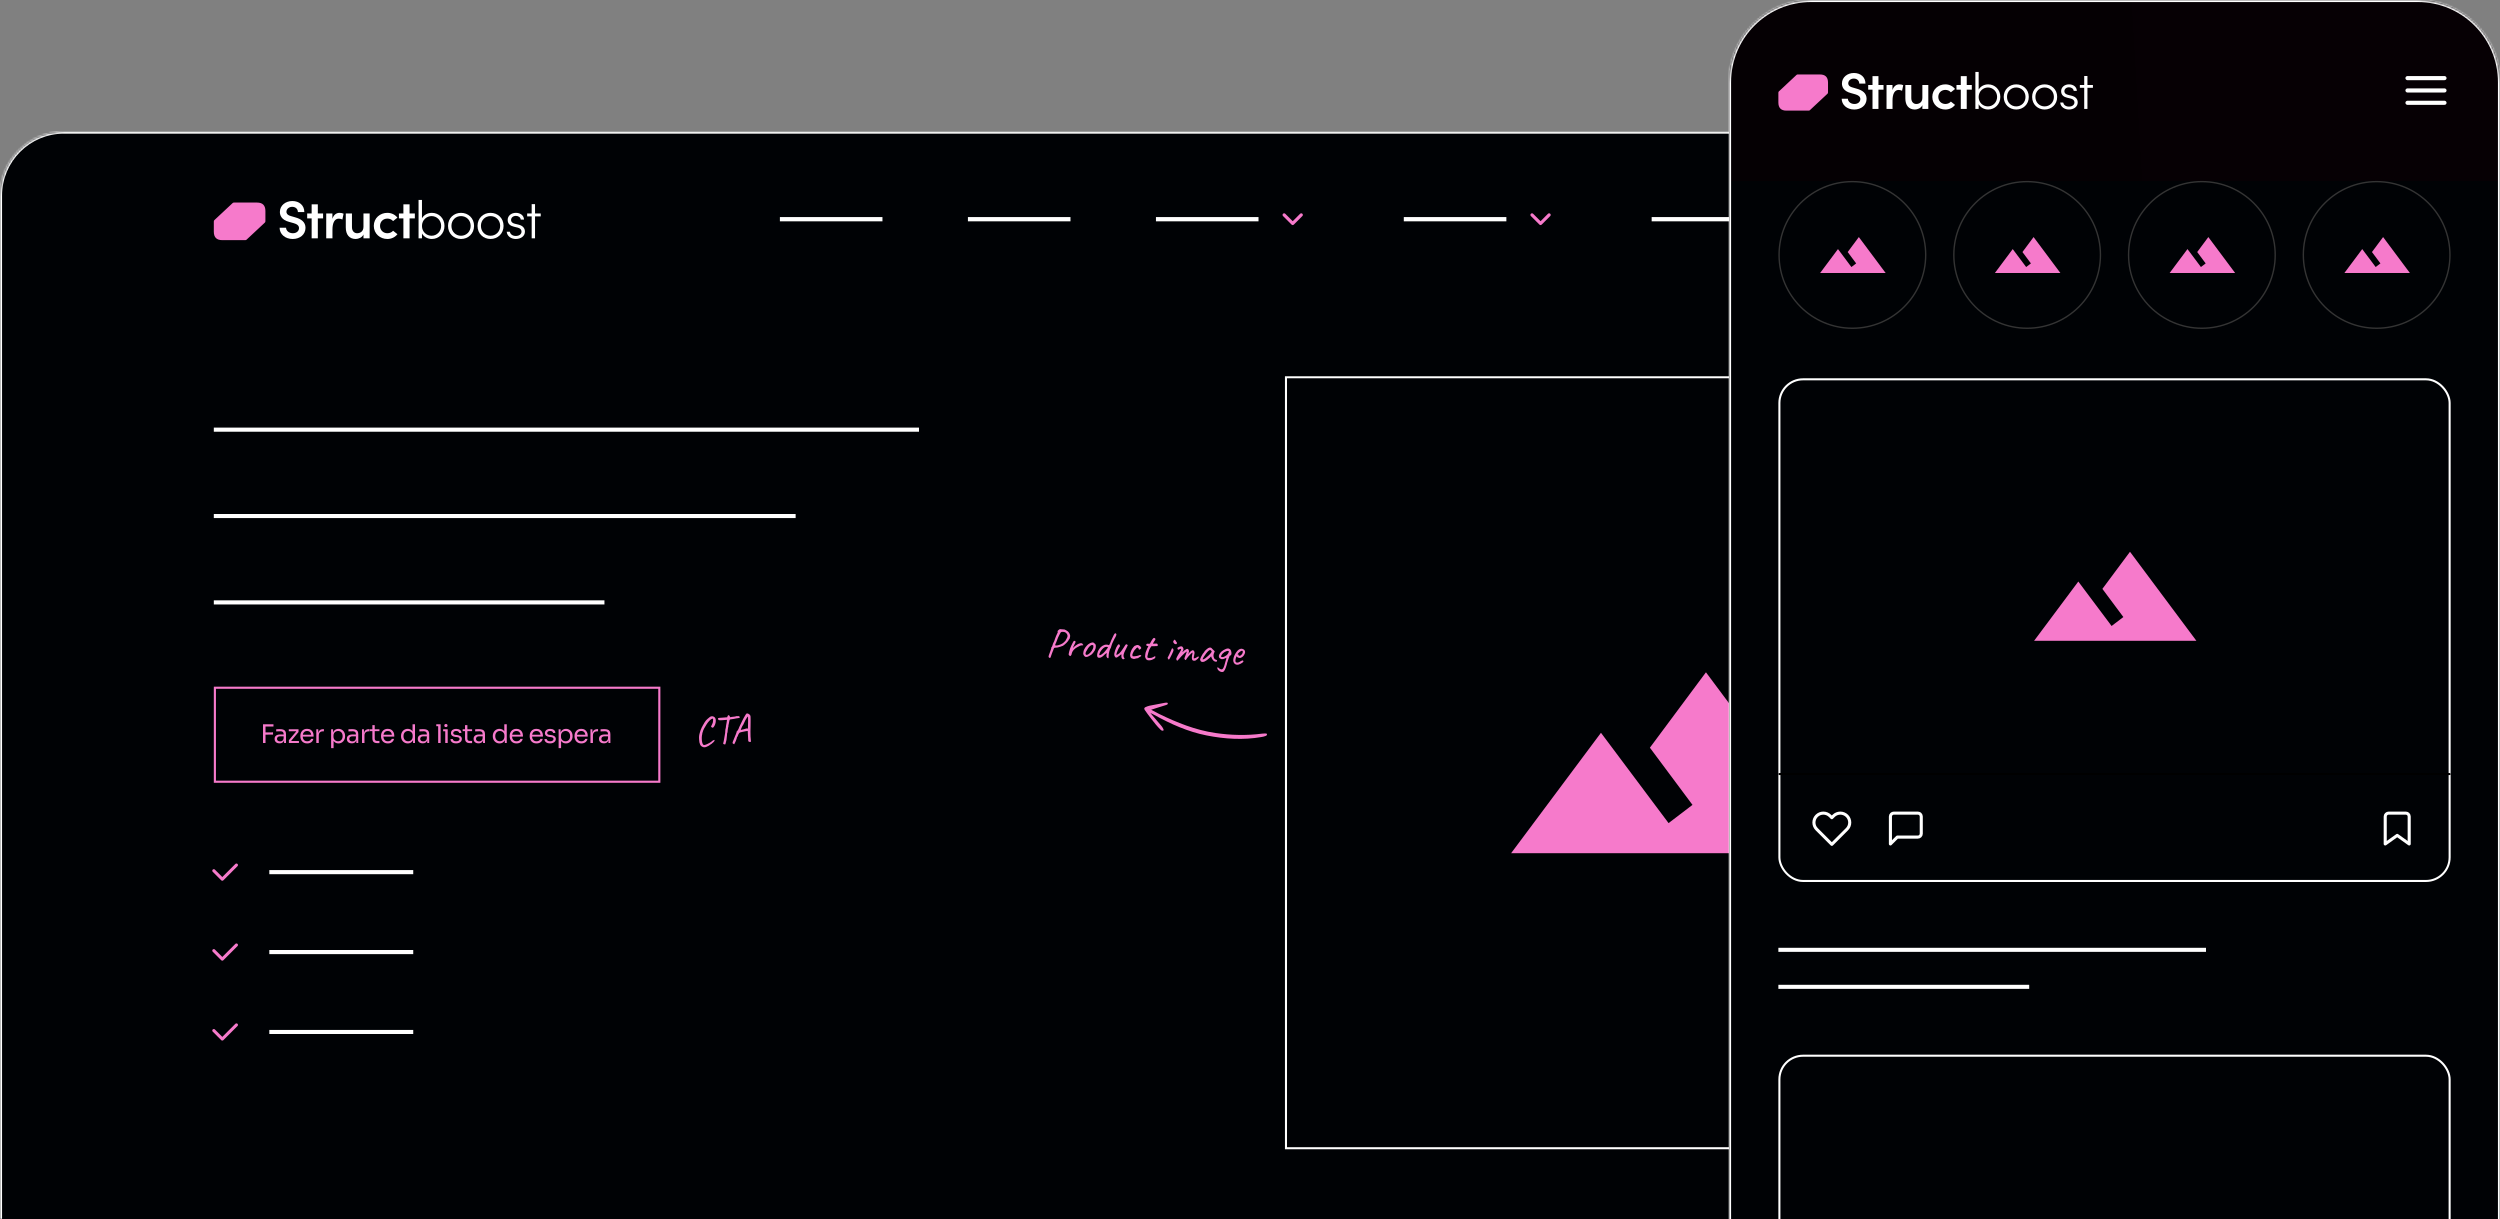 <svg width="1216" height="593" viewBox="0 0 1216 593" fill="none" xmlns="http://www.w3.org/2000/svg">
<rect x="0" y="0" width="1216" height="593" fill="#808080" stroke="none"/>
<g clip-path="url(#clip0_69_918)">
<g clip-path="url(#clip1_69_918)">
<mask id="path-1-inside-1_69_918" fill="white">
<path d="M0 95.179C0 77.959 13.959 64 31.179 64H1073.82C1091.04 64 1105 77.959 1105 95.179V593H0V95.179Z"/>
</mask>
<path d="M0 95.179C0 77.959 13.959 64 31.179 64H1073.82C1091.04 64 1105 77.959 1105 95.179V593H0V95.179Z" fill="url(#paint0_linear_69_918)"/>
<rect x="625.5" y="183.5" width="541" height="375" stroke="white"/>
<g clip-path="url(#clip2_69_918)">
<path d="M829.774 327L802.505 363.678L823.224 391.489L811.595 400.356L778.711 356.423L735 415H895.408L829.774 327Z" fill="#F67ACB"/>
</g>
<path d="M142.378 116.245C138.57 116.245 136.006 113.81 136.006 110.779H139.14C139.166 112.178 140.487 113.448 142.456 113.448C144.269 113.448 145.435 112.334 145.435 110.935C145.435 109.691 144.373 108.966 142.87 108.552L140.642 107.93C136.809 106.946 136.135 104.64 136.135 103.086C136.135 99.925 138.907 97.775 142.197 97.775C145.461 97.775 148.025 99.796 148.025 103.138H144.891C144.891 101.661 143.777 100.599 142.119 100.599C140.591 100.599 139.321 101.635 139.321 103.034C139.321 103.526 139.477 104.562 141.523 105.106L143.647 105.728C146.445 106.505 148.595 107.956 148.595 110.805C148.595 114.069 145.875 116.245 142.378 116.245Z" fill="white"/>
<path d="M154.589 103.837H157.153V106.22H154.589V115.935H151.584V106.22H149.408V103.837H151.584V99.381H154.589V103.837Z" fill="white"/>
<path d="M165.15 103.526C165.875 103.526 166.653 103.682 167.119 103.941L166.523 106.79C165.824 106.427 165.202 106.35 164.762 106.35C162.793 106.35 161.705 108.319 161.705 111.712V115.935H158.674V103.837H161.679V106.427C162.326 104.407 163.648 103.526 165.15 103.526Z" fill="white"/>
<path d="M176.79 110.313V103.837H179.795V115.935H176.79V114.044C176.168 115.572 174.251 116.245 173.034 116.245C169.925 116.245 168.189 114.147 168.189 110.624V103.837H171.194V110.495C171.194 112.437 172.36 113.448 173.707 113.448C175.08 113.448 176.79 112.671 176.79 110.313Z" fill="white"/>
<path d="M188.397 116.245C184.9 116.245 181.817 113.707 181.817 109.873C181.817 106.039 184.9 103.526 188.397 103.526C190.495 103.526 192.205 104.459 193.319 105.858L191.195 107.541C190.573 106.79 189.537 106.324 188.449 106.324C186.351 106.324 184.848 107.826 184.848 109.873C184.848 111.893 186.351 113.448 188.449 113.448C189.537 113.448 190.573 112.981 191.195 112.23L193.319 113.914C192.205 115.313 190.495 116.245 188.397 116.245Z" fill="white"/>
<path d="M199.217 103.837H201.781V106.22H199.217V115.935H196.212V106.22H194.036V103.837H196.212V99.381H199.217V103.837Z" fill="white"/>
<path d="M210.063 103.526C213.457 103.526 216.203 106.194 216.203 109.873C216.203 113.551 213.457 116.245 210.063 116.245C208.043 116.245 206.126 115.209 205.245 113.551V115.935H203.587V97.257H205.245V106.194C206.152 104.536 208.017 103.526 210.063 103.526ZM209.934 114.665C212.498 114.665 214.571 112.541 214.571 109.847C214.571 107.179 212.498 105.106 209.934 105.106C207.525 105.106 205.245 106.997 205.245 109.925C205.245 112.722 207.421 114.665 209.934 114.665Z" fill="white"/>
<path d="M224.239 116.245C220.794 116.245 217.919 113.707 217.919 109.873C217.919 106.039 220.794 103.526 224.239 103.526C227.685 103.526 230.586 106.039 230.586 109.873C230.586 113.707 227.685 116.245 224.239 116.245ZM224.239 114.665C226.778 114.665 228.928 112.722 228.928 109.873C228.928 107.023 226.778 105.106 224.239 105.106C221.675 105.106 219.577 107.023 219.577 109.873C219.577 112.722 221.675 114.665 224.239 114.665Z" fill="white"/>
<path d="M238.59 116.245C235.145 116.245 232.269 113.707 232.269 109.873C232.269 106.039 235.145 103.526 238.59 103.526C242.036 103.526 244.937 106.039 244.937 109.873C244.937 113.707 242.036 116.245 238.59 116.245ZM238.59 114.665C241.129 114.665 243.279 112.722 243.279 109.873C243.279 107.023 241.129 105.106 238.59 105.106C236.026 105.106 233.927 107.023 233.927 109.873C233.927 112.722 236.026 114.665 238.59 114.665Z" fill="white"/>
<path d="M250.869 116.245C248.771 116.245 246.672 115.028 246.465 112.722H247.993C248.175 113.733 249.107 114.769 250.869 114.769C252.604 114.769 253.667 113.862 253.667 112.645C253.667 111.66 252.993 111.013 251.75 110.702L250.014 110.287C248.304 109.873 246.931 108.992 246.931 106.971C246.931 105.003 248.615 103.526 250.921 103.526C252.941 103.526 254.806 104.64 254.884 106.816H253.278C253.2 105.728 252.138 105.003 250.947 105.003C249.548 105.003 248.589 105.858 248.589 106.997C248.589 108.137 249.574 108.629 250.454 108.837L252.242 109.277C254.599 109.847 255.324 111.272 255.324 112.671C255.324 114.821 253.382 116.245 250.869 116.245Z" fill="white"/>
<path d="M260.239 103.837H263.011V105.262H260.239V115.935H258.607V105.262H256.405V103.837H258.607V99.304H260.239V103.837Z" fill="white"/>
<path d="M125.016 98.524H113.908C113.454 98.524 113.357 98.556 113.098 98.817L104.291 107.045C104.032 107.306 104 107.404 104 107.861V112.694C104 115.436 105.36 116.807 108.08 116.807H119.188C119.641 116.807 119.738 116.775 119.997 116.514L128.805 108.286C129.063 108.025 129.095 107.927 129.095 107.47V102.638C129.095 99.895 127.736 98.524 125.016 98.524Z" fill="#F67ACB"/>
<rect x="1053.32" y="89.463" width="101.846" height="34.746" stroke="#F67ACB" stroke-width="1.039"/>
<path d="M1087.77 105.061H1086.49C1086.42 104.692 1086.28 104.368 1086.09 104.089C1085.91 103.81 1085.68 103.576 1085.41 103.387C1085.15 103.194 1084.85 103.049 1084.53 102.953C1084.2 102.856 1083.87 102.808 1083.52 102.808C1082.87 102.808 1082.29 102.97 1081.77 103.294C1081.26 103.617 1080.85 104.094 1080.54 104.725C1080.24 105.355 1080.08 106.129 1080.08 107.045C1080.08 107.961 1080.24 108.734 1080.54 109.365C1080.85 109.995 1081.26 110.472 1081.77 110.796C1082.29 111.12 1082.87 111.282 1083.52 111.282C1083.87 111.282 1084.2 111.233 1084.53 111.137C1084.85 111.041 1085.15 110.898 1085.41 110.708C1085.68 110.515 1085.91 110.279 1086.09 110C1086.28 109.718 1086.42 109.394 1086.49 109.029H1087.77C1087.68 109.57 1087.5 110.054 1087.25 110.481C1086.99 110.908 1086.67 111.271 1086.29 111.571C1085.92 111.867 1085.49 112.093 1085.02 112.248C1084.55 112.403 1084.05 112.48 1083.52 112.48C1082.61 112.48 1081.81 112.26 1081.11 111.819C1080.4 111.378 1079.85 110.751 1079.45 109.938C1079.05 109.125 1078.84 108.161 1078.84 107.045C1078.84 105.929 1079.05 104.964 1079.45 104.151C1079.85 103.338 1080.4 102.711 1081.11 102.271C1081.81 101.83 1082.61 101.609 1083.52 101.609C1084.05 101.609 1084.55 101.687 1085.02 101.842C1085.49 101.997 1085.92 102.224 1086.29 102.524C1086.67 102.82 1086.99 103.182 1087.25 103.609C1087.5 104.032 1087.68 104.516 1087.77 105.061ZM1092.47 112.501C1091.75 112.501 1091.12 112.331 1090.58 111.99C1090.04 111.649 1089.62 111.171 1089.32 110.558C1089.02 109.945 1088.87 109.229 1088.87 108.409C1088.87 107.582 1089.02 106.861 1089.32 106.244C1089.62 105.627 1090.04 105.149 1090.58 104.808C1091.12 104.467 1091.75 104.296 1092.47 104.296C1093.18 104.296 1093.81 104.467 1094.35 104.808C1094.89 105.149 1095.31 105.627 1095.61 106.244C1095.91 106.861 1096.06 107.582 1096.06 108.409C1096.06 109.229 1095.91 109.945 1095.61 110.558C1095.31 111.171 1094.89 111.649 1094.35 111.99C1093.81 112.331 1093.18 112.501 1092.47 112.501ZM1092.47 111.406C1093.01 111.406 1093.46 111.266 1093.81 110.987C1094.16 110.708 1094.42 110.341 1094.59 109.887C1094.76 109.432 1094.84 108.939 1094.84 108.409C1094.84 107.878 1094.76 107.384 1094.59 106.926C1094.42 106.468 1094.16 106.098 1093.81 105.815C1093.46 105.533 1093.01 105.391 1092.47 105.391C1091.92 105.391 1091.47 105.533 1091.12 105.815C1090.77 106.098 1090.51 106.468 1090.34 106.926C1090.17 107.384 1090.09 107.878 1090.09 108.409C1090.09 108.939 1090.17 109.432 1090.34 109.887C1090.51 110.341 1090.77 110.708 1091.12 110.987C1091.47 111.266 1091.92 111.406 1092.47 111.406ZM1098.71 107.561V112.336H1097.49V104.399H1098.66V105.639H1098.77C1098.95 105.236 1099.24 104.913 1099.62 104.668C1099.99 104.42 1100.48 104.296 1101.08 104.296C1101.62 104.296 1102.09 104.406 1102.49 104.627C1102.9 104.844 1103.21 105.174 1103.43 105.619C1103.66 106.06 1103.77 106.618 1103.77 107.293V112.336H1102.55V107.375C1102.55 106.752 1102.39 106.266 1102.06 105.918C1101.74 105.567 1101.3 105.391 1100.73 105.391C1100.34 105.391 1099.99 105.476 1099.69 105.645C1099.38 105.813 1099.15 106.06 1098.97 106.383C1098.79 106.707 1098.71 107.1 1098.71 107.561ZM1109.01 104.399V105.433H1104.9V104.399H1109.01ZM1106.1 102.498H1107.32V110.062C1107.32 110.407 1107.37 110.665 1107.47 110.837C1107.57 111.006 1107.7 111.12 1107.86 111.178C1108.02 111.233 1108.19 111.261 1108.37 111.261C1108.51 111.261 1108.62 111.254 1108.7 111.24C1108.79 111.223 1108.86 111.209 1108.91 111.199L1109.16 112.294C1109.07 112.325 1108.96 112.356 1108.81 112.387C1108.66 112.422 1108.48 112.439 1108.25 112.439C1107.9 112.439 1107.57 112.365 1107.24 112.217C1106.91 112.069 1106.64 111.843 1106.42 111.54C1106.21 111.237 1106.1 110.855 1106.1 110.393V102.498ZM1112.75 112.522C1112.24 112.522 1111.79 112.427 1111.38 112.238C1110.97 112.045 1110.64 111.767 1110.4 111.406C1110.16 111.041 1110.04 110.6 1110.04 110.083C1110.04 109.628 1110.13 109.26 1110.31 108.977C1110.49 108.691 1110.73 108.467 1111.03 108.306C1111.33 108.144 1111.66 108.023 1112.02 107.944C1112.38 107.861 1112.75 107.796 1113.12 107.747C1113.6 107.685 1113.99 107.639 1114.29 107.608C1114.59 107.574 1114.81 107.517 1114.95 107.437C1115.09 107.358 1115.16 107.22 1115.16 107.024V106.983C1115.16 106.473 1115.02 106.077 1114.75 105.794C1114.47 105.512 1114.05 105.371 1113.49 105.371C1112.91 105.371 1112.45 105.498 1112.12 105.753C1111.79 106.008 1111.56 106.28 1111.42 106.569L1110.27 106.156C1110.47 105.674 1110.75 105.298 1111.09 105.03C1111.44 104.758 1111.82 104.568 1112.23 104.461C1112.64 104.351 1113.05 104.296 1113.45 104.296C1113.7 104.296 1114 104.327 1114.33 104.389C1114.66 104.448 1114.98 104.57 1115.29 104.756C1115.61 104.942 1115.87 105.223 1116.07 105.598C1116.28 105.974 1116.38 106.476 1116.38 107.107V112.336H1115.16V111.261H1115.1C1115.02 111.433 1114.88 111.618 1114.69 111.814C1114.5 112.01 1114.24 112.177 1113.92 112.315C1113.6 112.453 1113.21 112.522 1112.75 112.522ZM1112.93 111.426C1113.41 111.426 1113.82 111.332 1114.15 111.142C1114.49 110.953 1114.74 110.708 1114.91 110.408C1115.08 110.109 1115.16 109.794 1115.16 109.463V108.347C1115.11 108.409 1115 108.466 1114.82 108.517C1114.65 108.566 1114.45 108.609 1114.22 108.647C1114 108.681 1113.78 108.712 1113.57 108.74C1113.36 108.764 1113.19 108.784 1113.06 108.802C1112.74 108.843 1112.44 108.91 1112.17 109.003C1111.9 109.093 1111.67 109.229 1111.51 109.411C1111.34 109.59 1111.26 109.835 1111.26 110.145C1111.26 110.569 1111.41 110.889 1111.73 111.106C1112.05 111.32 1112.45 111.426 1112.93 111.426ZM1121.62 104.399V105.433H1117.51V104.399H1121.62ZM1118.71 102.498H1119.93V110.062C1119.93 110.407 1119.98 110.665 1120.08 110.837C1120.18 111.006 1120.31 111.12 1120.47 111.178C1120.63 111.233 1120.8 111.261 1120.98 111.261C1121.12 111.261 1121.23 111.254 1121.31 111.24C1121.4 111.223 1121.47 111.209 1121.52 111.199L1121.77 112.294C1121.69 112.325 1121.57 112.356 1121.42 112.387C1121.27 112.422 1121.09 112.439 1120.86 112.439C1120.51 112.439 1120.18 112.365 1119.85 112.217C1119.52 112.069 1119.25 111.843 1119.03 111.54C1118.82 111.237 1118.71 110.855 1118.71 110.393V102.498ZM1126.16 112.501C1125.44 112.501 1124.82 112.331 1124.27 111.99C1123.74 111.649 1123.32 111.171 1123.01 110.558C1122.71 109.945 1122.56 109.229 1122.56 108.409C1122.56 107.582 1122.71 106.861 1123.01 106.244C1123.32 105.627 1123.74 105.149 1124.27 104.808C1124.82 104.467 1125.44 104.296 1126.16 104.296C1126.88 104.296 1127.5 104.467 1128.04 104.808C1128.58 105.149 1129 105.627 1129.3 106.244C1129.61 106.861 1129.76 107.582 1129.76 108.409C1129.76 109.229 1129.61 109.945 1129.3 110.558C1129 111.171 1128.58 111.649 1128.04 111.99C1127.5 112.331 1126.88 112.501 1126.16 112.501ZM1126.16 111.406C1126.71 111.406 1127.15 111.266 1127.5 110.987C1127.86 110.708 1128.12 110.341 1128.28 109.887C1128.45 109.432 1128.54 108.939 1128.54 108.409C1128.54 107.878 1128.45 107.384 1128.28 106.926C1128.12 106.468 1127.86 106.098 1127.5 105.815C1127.15 105.533 1126.71 105.391 1126.16 105.391C1125.62 105.391 1125.17 105.533 1124.82 105.815C1124.47 106.098 1124.21 106.468 1124.04 106.926C1123.87 107.384 1123.78 107.878 1123.78 108.409C1123.78 108.939 1123.87 109.432 1124.04 109.887C1124.21 110.341 1124.47 110.708 1124.82 110.987C1125.17 111.266 1125.62 111.406 1126.16 111.406Z" fill="#F67ACB"/>
<rect x="379.339" y="105.571" width="49.886" height="2.079" fill="white"/>
<rect x="470.796" y="105.571" width="49.886" height="2.079" fill="white"/>
<rect x="562.253" y="105.571" width="49.886" height="2.079" fill="white"/>
<path d="M624.611 104.532L628.768 108.689L632.925 104.532" stroke="#F67ACB" stroke-width="1.559" stroke-linecap="round" stroke-linejoin="round"/>
<rect x="682.811" y="105.571" width="49.886" height="2.079" fill="white"/>
<path d="M745.168 104.532L749.325 108.689L753.482 104.532" stroke="#F67ACB" stroke-width="1.559" stroke-linecap="round" stroke-linejoin="round"/>
<rect x="803.368" y="105.571" width="49.886" height="2.079" fill="white"/>
<path d="M865.725 104.532L869.882 108.689L874.04 104.532" stroke="#F67ACB" stroke-width="1.559" stroke-linecap="round" stroke-linejoin="round"/>
<rect x="923.925" y="105.571" width="49.886" height="2.079" fill="white"/>
<path d="M510.532 319.997C510.373 319.99 510.243 319.897 510.145 319.719C510.069 319.635 510.021 319.52 510.001 319.372C509.994 319.238 510.052 318.994 510.175 318.639C510.299 318.271 510.505 317.713 510.793 316.966C510.95 316.466 511.073 316.105 511.164 315.882C511.255 315.646 511.303 315.475 511.308 315.368C511.315 315.222 511.333 315.102 511.364 315.01C511.409 314.906 511.434 314.807 511.438 314.714C511.518 314.717 511.602 314.648 511.688 314.505C511.775 314.362 511.851 314.165 511.916 313.915C511.98 313.691 512.035 313.513 512.081 313.382C512.141 313.238 512.172 313.139 512.175 313.086C512.246 312.982 512.32 312.819 512.398 312.596C512.488 312.373 512.62 312.106 512.795 311.793C512.92 311.399 513.059 310.991 513.212 310.571C513.366 310.138 513.518 309.738 513.668 309.371C513.833 308.992 513.967 308.698 514.07 308.489C514.235 308.083 514.362 307.802 514.449 307.646C514.537 307.476 514.542 307.363 514.465 307.306C514.375 307.235 514.36 307.121 514.421 306.963C514.482 306.806 514.636 306.633 514.885 306.444C515.04 306.278 515.172 306.164 515.282 306.102C515.392 306.027 515.527 305.994 515.687 306.001C515.86 306.009 516.106 306.034 516.424 306.075C516.663 306.1 516.916 306.118 517.182 306.131C517.462 306.144 517.635 306.152 517.702 306.155C517.819 306.214 517.963 306.28 518.133 306.355C518.304 306.416 518.454 306.477 518.585 306.536C518.729 306.596 518.8 306.646 518.798 306.686C518.795 306.766 518.819 306.821 518.871 306.85C518.937 306.866 519.003 306.882 519.069 306.899C519.162 306.903 519.285 306.982 519.438 307.136C519.592 307.277 519.75 307.458 519.914 307.679C520.077 307.887 520.201 308.106 520.283 308.337C520.379 308.568 520.45 308.785 520.494 308.987C520.551 309.19 520.538 309.476 520.454 309.846C520.431 310.045 520.388 310.244 520.326 310.441C520.277 310.639 520.224 310.77 520.168 310.834C520.085 310.884 520.009 310.947 519.939 311.024C519.868 311.1 519.832 311.172 519.828 311.239C519.826 311.292 519.774 311.396 519.674 311.552C519.574 311.694 519.446 311.862 519.29 312.055C519.134 312.248 518.965 312.44 518.783 312.632C518.6 312.824 518.426 312.989 518.259 313.128C518.076 313.333 517.86 313.523 517.612 313.699C517.377 313.875 517.163 314.018 516.971 314.129C516.618 314.273 516.224 314.415 515.79 314.555C515.37 314.696 514.964 314.81 514.573 314.899C514.195 314.988 513.88 315.02 513.628 314.995C513.239 315.031 512.983 315.072 512.861 315.12C512.753 315.155 512.667 315.264 512.605 315.448C512.531 315.618 512.456 315.795 512.381 315.979C512.319 316.149 512.287 316.268 512.284 316.334C512.255 316.387 512.181 316.55 512.061 316.825C511.955 317.087 511.834 317.395 511.698 317.749C511.575 318.103 511.452 318.452 511.329 318.793C511.206 319.134 511.113 319.417 511.049 319.641C510.987 319.825 510.916 319.928 510.835 319.951C510.753 319.987 510.652 320.003 510.532 319.997ZM513.297 313.919C513.348 313.975 513.554 313.991 513.916 313.968C514.277 313.944 514.668 313.862 515.088 313.722C515.359 313.641 515.631 313.54 515.903 313.419C516.189 313.299 516.462 313.165 516.723 313.017C516.86 312.93 517.068 312.772 517.345 312.545C517.623 312.318 517.902 312.044 518.184 311.723C518.227 311.658 518.3 311.535 518.402 311.353C518.517 311.158 518.619 310.976 518.707 310.806C518.836 310.625 518.968 310.358 519.105 310.004C519.242 309.637 519.283 309.331 519.227 309.089C519.177 308.739 519.019 308.412 518.753 308.106C518.487 307.786 518.164 307.564 517.782 307.44C517.492 307.373 517.247 307.335 517.047 307.326C516.86 307.317 516.653 307.327 516.425 307.357C516.209 307.414 516.044 307.499 515.932 307.614C515.833 307.73 515.695 307.977 515.517 308.356C515.416 308.538 515.269 308.818 515.078 309.196C514.888 309.561 514.725 309.907 514.589 310.235C514.309 311.103 514.035 311.817 513.769 312.379C513.517 312.928 513.36 313.274 513.3 313.418C513.307 313.566 513.295 313.672 513.266 313.737C513.236 313.789 513.247 313.85 513.297 313.919ZM520.056 318.777C519.941 318.679 519.859 318.581 519.81 318.486C519.774 318.391 519.782 318.211 519.835 317.946C519.892 317.575 519.96 317.251 520.04 316.975C520.12 316.685 520.216 316.356 520.326 315.987C520.36 315.828 520.446 315.559 520.584 315.178C520.735 314.798 520.914 314.386 521.122 313.942C521.329 313.497 521.536 313.08 521.741 312.689C521.946 312.285 522.12 311.986 522.263 311.792C522.373 311.717 522.501 311.69 522.647 311.71C522.806 311.731 522.937 311.797 523.038 311.908C523.179 312.035 523.189 312.249 523.068 312.55C522.962 312.839 522.74 313.296 522.404 313.921C522.228 314.273 522.095 314.541 522.007 314.724C521.919 314.893 521.88 314.998 521.892 315.039C521.904 315.066 521.965 315.049 522.074 314.987C522.161 314.844 522.315 314.684 522.537 314.508C522.759 314.318 522.995 314.135 523.243 313.96C523.492 313.785 523.726 313.629 523.946 313.492C524.166 313.355 524.316 313.269 524.398 313.233C524.508 313.171 524.63 313.123 524.765 313.09C524.914 313.043 525.016 313.008 525.07 312.984C525.384 312.851 525.699 312.813 526.017 312.867C526.335 312.922 526.529 313.051 526.6 313.255C526.608 313.362 526.644 313.444 526.708 313.5C526.786 313.557 526.824 313.586 526.824 313.586C526.878 313.588 526.903 313.609 526.902 313.649C526.913 313.69 526.919 313.71 526.919 313.71C526.914 313.803 526.838 313.86 526.691 313.88C526.557 313.887 526.383 313.892 526.169 313.896C525.996 313.901 525.841 313.927 525.705 313.974C525.57 314.021 525.407 314.08 525.216 314.152C524.697 314.421 524.197 314.685 523.718 314.943C523.252 315.202 522.796 315.554 522.348 316.001C522.25 316.103 522.15 316.225 522.05 316.367C521.95 316.51 521.843 316.665 521.728 316.833C521.659 316.896 521.585 317.04 521.508 317.263C521.431 317.486 521.361 317.703 521.298 317.914C521.249 318.112 521.223 318.231 521.221 318.271C521.221 318.271 521.198 318.337 521.152 318.468C521.106 318.586 521.034 318.703 520.936 318.818C520.766 319.024 520.628 319.124 520.521 319.119C520.415 319.114 520.26 319 520.056 318.777ZM528.236 319.558C528.063 319.55 527.925 319.51 527.821 319.438C527.731 319.367 527.616 319.268 527.475 319.142C527.234 318.864 527.066 318.602 526.97 318.358C526.876 318.1 526.853 317.858 526.904 317.634C526.949 317.529 526.967 317.43 526.958 317.336C526.963 317.229 526.965 317.176 526.965 317.176C526.902 317.106 526.884 317.065 526.911 317.053C526.939 317.028 526.967 316.989 526.996 316.937C527.076 316.941 527.106 316.869 527.086 316.721C527.065 316.613 527.129 316.383 527.279 316.029C527.429 315.676 527.611 315.344 527.825 315.034C527.912 314.904 528.039 314.737 528.209 314.531C528.38 314.312 528.563 314.1 528.759 313.896C528.97 313.679 529.158 313.507 529.324 313.381C529.67 313.117 529.972 312.924 530.231 312.803C530.491 312.681 530.768 312.594 531.064 312.541C531.361 312.488 531.562 312.464 531.668 312.469C531.788 312.475 531.943 312.589 532.133 312.811C532.433 312.958 532.646 313.128 532.77 313.321C532.908 313.514 532.989 313.792 533.012 314.153C533.033 314.555 532.979 315.013 532.848 315.527C532.731 316.029 532.389 316.647 531.821 317.381C531.466 317.845 531.143 318.191 530.852 318.418C530.562 318.631 530.218 318.842 529.821 319.051C529.533 319.224 529.273 319.352 529.043 319.435C528.813 319.504 528.544 319.545 528.236 319.558ZM530.252 317.529C530.589 317.184 530.858 316.856 531.059 316.545C531.273 316.235 531.479 315.837 531.675 315.352C531.735 315.208 531.777 315.03 531.8 314.818C531.824 314.592 531.826 314.385 531.809 314.197C531.804 313.997 531.763 313.882 531.684 313.851C531.529 313.751 531.337 313.715 531.109 313.744C530.881 313.761 530.629 313.876 530.352 314.09C529.923 314.417 529.543 314.833 529.213 315.338C528.883 315.83 528.556 316.396 528.233 317.035C528.011 317.505 527.947 317.889 528.039 318.187C528.146 318.472 528.388 318.584 528.765 318.521C529.155 318.446 529.651 318.115 530.252 317.529ZM539.011 320.158C538.957 320.155 538.878 320.145 538.772 320.127C538.68 320.096 538.603 320.032 538.54 319.936C538.352 319.687 538.235 319.481 538.189 319.319C538.143 319.156 538.147 318.923 538.201 318.619C538.237 318.42 538.258 318.247 538.265 318.101C538.286 317.942 538.305 317.809 538.324 317.703C538.273 317.648 538.171 317.683 538.019 317.809C537.88 317.923 537.686 318.067 537.438 318.243C536.961 318.741 536.536 319.122 536.163 319.385C535.805 319.635 535.483 319.8 535.199 319.881C534.916 319.948 534.648 319.962 534.397 319.924C534.171 319.886 533.996 319.785 533.87 319.619C533.745 319.44 533.669 319.216 533.641 318.947C533.627 318.68 533.64 318.394 533.681 318.088C533.755 317.651 533.867 317.236 534.019 316.843C534.184 316.45 534.438 316.015 534.78 315.537C534.939 315.277 535.144 315.026 535.396 314.784C535.661 314.53 535.945 314.309 536.247 314.123C536.564 313.924 536.864 313.785 537.148 313.704C537.46 313.599 537.776 313.547 538.096 313.548C538.417 313.536 538.702 313.576 538.952 313.668C539.108 313.755 539.232 313.801 539.326 313.806C539.432 313.81 539.515 313.748 539.575 313.617C539.646 313.513 539.72 313.357 539.797 313.147C539.874 312.923 539.963 312.734 540.063 312.578L540.563 311.3C540.726 310.947 540.904 310.575 541.095 310.184C541.287 309.792 541.516 309.316 541.782 308.754C542.029 308.338 542.226 308.101 542.376 308.041C542.526 307.968 542.69 308.029 542.868 308.224C543.007 308.404 543.051 308.606 543 308.831C542.95 309.042 542.814 309.383 542.592 309.853C542.492 309.995 542.406 310.131 542.333 310.261C542.261 310.378 542.159 310.567 542.027 310.828C541.834 311.232 541.657 311.598 541.495 311.924C541.334 312.237 541.164 312.596 540.985 313.002C540.921 313.212 540.837 313.455 540.731 313.731C540.638 314.007 540.559 314.257 540.495 314.48C540.446 314.692 540.39 314.889 540.328 315.073C540.28 315.245 540.229 315.329 540.176 315.327C540.064 315.442 539.954 315.65 539.847 315.952C539.74 316.241 539.646 316.543 539.564 316.86C539.496 317.177 539.437 317.441 539.387 317.653C539.353 317.811 539.324 318.017 539.299 318.269C539.273 318.522 539.255 318.768 539.244 319.007C539.234 319.234 539.226 319.394 539.222 319.487C539.208 319.78 539.193 319.966 539.176 320.045C539.159 320.125 539.104 320.162 539.011 320.158ZM534.814 318.702C535.093 318.715 535.392 318.608 535.709 318.383C536.04 318.158 536.372 317.906 536.705 317.628C536.914 317.451 537.138 317.214 537.379 316.919C537.633 316.623 537.874 316.328 538.101 316.031C538.342 315.735 538.534 315.477 538.678 315.257C538.822 315.023 538.895 314.88 538.898 314.827C538.901 314.76 538.843 314.711 538.724 314.679C538.606 314.646 538.467 314.627 538.307 314.619C538.161 314.599 538.041 314.6 537.946 314.622C537.65 314.675 537.351 314.795 537.049 314.981C536.76 315.168 536.439 315.453 536.088 315.838C535.722 316.248 535.415 316.674 535.168 317.116C534.933 317.559 534.783 317.933 534.715 318.237C534.648 318.54 534.68 318.695 534.814 318.702ZM546.427 320.662C546.331 320.711 546.206 320.685 546.05 320.585C545.908 320.485 545.768 320.338 545.63 320.145C545.544 319.98 545.486 319.804 545.454 319.616C545.436 319.428 545.435 319.168 545.451 318.835C545.476 318.569 545.471 318.395 545.435 318.314C545.412 318.232 545.338 318.242 545.213 318.343C545.089 318.431 544.873 318.615 544.567 318.894C544.218 319.212 543.887 319.456 543.572 319.629C543.27 319.802 543.026 319.877 542.84 319.855C542.747 319.851 542.643 319.799 542.527 319.7C542.426 319.589 542.332 319.458 542.245 319.307C542.159 319.143 542.087 318.979 542.028 318.816C541.961 318.519 541.965 318.146 542.04 317.696C542.128 317.232 542.257 316.751 542.427 316.252C542.597 315.753 542.786 315.281 542.993 314.837C543.214 314.393 543.431 314.036 543.644 313.766C543.87 313.496 544.063 313.365 544.222 313.372C544.329 313.377 544.42 313.435 544.495 313.545C544.583 313.656 544.669 313.827 544.751 314.057C544.8 314.153 544.816 314.234 544.8 314.3C544.797 314.366 544.74 314.444 544.629 314.532C544.502 314.686 544.351 314.92 544.176 315.232C544.015 315.545 543.852 315.884 543.688 316.25C543.538 316.617 543.401 316.971 543.279 317.313C543.156 317.654 543.07 317.937 543.019 318.161C542.969 318.373 542.971 318.48 543.024 318.482C543.211 318.491 543.434 318.428 543.694 318.293C543.968 318.145 544.23 317.964 544.48 317.749C544.772 317.482 545.033 317.187 545.262 316.864C545.504 316.542 545.746 316.199 545.99 315.837C546.176 315.578 546.369 315.294 546.57 314.983C546.785 314.672 546.922 314.452 546.981 314.321C547.184 313.983 547.335 313.757 547.433 313.641C547.533 313.512 547.65 313.431 547.785 313.397C547.852 313.4 547.912 313.403 547.965 313.406C548.032 313.409 548.065 313.41 548.065 313.41C548.144 313.427 548.235 313.492 548.336 313.603C548.44 313.661 548.498 313.717 548.509 313.771C548.52 313.812 548.524 313.865 548.521 313.932C548.462 314.063 548.366 314.258 548.234 314.519C548.115 314.767 548.027 314.95 547.968 315.068C547.688 315.629 547.409 316.183 547.13 316.731C546.865 317.265 546.666 317.817 546.533 318.385C546.497 318.57 546.48 318.789 546.482 319.043C546.497 319.284 546.529 319.459 546.578 319.568C546.614 319.65 546.656 319.745 546.705 319.854C546.767 319.95 546.836 320.034 546.913 320.104C547.029 320.19 547.045 320.277 546.961 320.367C546.89 320.457 546.793 320.532 546.67 320.593C546.548 320.641 546.467 320.664 546.427 320.662ZM552.025 320.441C551.849 320.513 551.647 320.537 551.421 320.514C551.196 320.49 550.893 320.402 550.513 320.251C550.486 320.25 550.427 320.22 550.337 320.163C550.259 320.106 550.176 320.035 550.086 319.951C550.01 319.854 549.949 319.751 549.9 319.642C549.701 319.326 549.636 318.869 549.704 318.271C549.771 317.674 549.991 316.963 550.363 316.14C550.466 315.944 550.617 315.698 550.818 315.4C551.032 315.103 551.238 314.832 551.436 314.588C551.648 314.331 551.795 314.184 551.877 314.148C551.877 314.148 551.952 314.125 552.101 314.078C552.25 314.032 552.44 313.954 552.672 313.844C552.74 313.821 552.814 313.798 552.895 313.775C552.99 313.752 553.084 313.737 553.178 313.728C553.272 313.719 553.352 313.722 553.418 313.739C553.683 313.764 553.952 313.877 554.223 314.077C554.508 314.263 554.738 314.481 554.913 314.729C555.089 314.964 555.14 315.167 555.065 315.337C555.064 315.364 555.022 315.415 554.938 315.491C554.868 315.555 554.785 315.624 554.688 315.7C554.605 315.763 554.535 315.826 554.479 315.89C554.409 315.967 554.314 315.996 554.195 315.977C554.089 315.959 553.991 315.901 553.902 315.804C553.828 315.693 553.787 315.558 553.781 315.397C553.759 315.29 553.664 315.185 553.495 315.084C553.34 314.983 553.262 314.933 553.262 314.933C553.156 314.928 552.998 315.021 552.789 315.211C552.594 315.389 552.397 315.607 552.198 315.865C551.947 316.093 551.727 316.37 551.539 316.695C551.351 317.006 551.197 317.306 551.076 317.594C550.97 317.87 550.894 318.066 550.849 318.184C550.789 318.315 550.774 318.501 550.803 318.743C550.832 318.985 550.872 319.133 550.922 319.189C550.974 319.218 551.107 319.231 551.321 319.228C551.548 319.225 551.816 319.21 552.124 319.185C552.433 319.146 552.735 319.1 553.031 319.047C553.327 318.994 553.57 318.931 553.761 318.86C554.021 318.712 554.245 318.629 554.433 318.611C554.621 318.593 554.76 318.6 554.852 318.631C554.996 318.691 555.08 318.768 555.102 318.862C555.124 318.957 555.086 319.062 554.987 319.177C554.889 319.28 554.724 319.385 554.492 319.495C554.274 319.591 554.075 319.702 553.896 319.828C553.731 319.94 553.646 320.03 553.643 320.096C553.59 320.094 553.529 320.111 553.461 320.148C553.406 320.172 553.359 320.176 553.32 320.161C553.293 320.16 553.186 320.175 552.997 320.206C552.809 320.238 552.614 320.275 552.412 320.319C552.223 320.364 552.094 320.405 552.025 320.441ZM558.162 321.107C558.017 321.073 557.867 320.993 557.713 320.866C557.572 320.726 557.446 320.573 557.334 320.408C557.235 320.229 557.169 320.073 557.135 319.938C557.136 319.911 557.118 319.877 557.08 319.835C557.055 319.794 557.043 319.773 557.043 319.773C556.991 319.731 556.966 319.556 556.967 319.249C556.982 318.93 557.018 318.578 557.076 318.193C557.134 317.809 557.195 317.505 557.259 317.281C557.335 317.071 557.448 316.789 557.598 316.436C557.749 316.069 557.877 315.741 557.984 315.452L558.577 314.319L557.788 314.062C557.696 314.031 557.619 313.974 557.556 313.891C557.506 313.808 557.483 313.741 557.485 313.687C557.49 313.581 557.556 313.457 557.683 313.316C557.81 313.162 557.9 313.086 557.954 313.088C558.02 313.105 558.139 313.117 558.312 313.125C558.499 313.134 558.679 313.135 558.853 313.13C559.026 313.125 559.134 313.116 559.174 313.105C559.229 313.081 559.284 313.05 559.339 313.013C559.394 312.962 559.438 312.89 559.469 312.798C559.542 312.655 559.608 312.525 559.667 312.407C559.727 312.276 559.807 312.133 559.907 311.978C560.009 311.809 560.089 311.666 560.147 311.548C560.22 311.432 560.327 311.27 560.47 311.063C560.541 310.973 560.62 310.863 560.706 310.733C560.792 310.604 560.897 310.495 561.021 310.408C561.146 310.307 561.268 310.266 561.387 310.285C561.521 310.291 561.683 310.385 561.875 310.568C561.975 310.706 562.03 310.808 562.041 310.876C562.051 310.943 561.992 311.067 561.863 311.248C561.746 311.469 561.609 311.69 561.452 311.909C561.308 312.13 561.171 312.35 561.041 312.571C560.814 312.854 560.767 313.019 560.898 313.065C561.029 313.111 561.403 313.102 562.02 313.037C562.41 312.988 562.689 313.021 562.857 313.136C563.026 313.237 563.118 313.402 563.134 313.629C563.159 313.951 563.117 314.142 563.007 314.204C562.898 314.266 562.59 314.285 562.084 314.261C561.762 314.3 561.487 314.32 561.26 314.323C561.034 314.313 560.867 314.305 560.761 314.3C560.587 314.305 560.473 314.307 560.42 314.304C560.367 314.302 560.286 314.311 560.178 314.333C560.071 314.355 559.988 314.398 559.932 314.462C559.89 314.513 559.839 314.591 559.781 314.695C559.725 314.746 559.639 314.882 559.522 315.103C559.405 315.325 559.26 315.565 559.088 315.824C558.876 316.375 558.69 316.927 558.531 317.48C558.372 318.02 558.241 318.548 558.137 319.063C558.068 319.394 558.064 319.627 558.124 319.764C558.185 319.886 558.355 319.968 558.634 320.007C558.779 320.028 559.013 320.038 559.333 320.04C559.667 320.029 559.929 320.001 560.118 319.956C560.267 319.896 560.423 319.837 560.586 319.778C560.75 319.705 560.9 319.632 561.037 319.558C561.16 319.497 561.283 319.436 561.406 319.375C561.529 319.301 561.591 319.264 561.591 319.264C561.663 319.16 561.738 319.13 561.816 319.174C561.894 319.218 561.956 319.321 562.002 319.483C561.994 319.643 561.953 319.808 561.878 319.978C561.804 320.148 561.548 320.343 561.111 320.563C560.494 320.908 559.931 321.109 559.421 321.165C558.925 321.209 558.505 321.189 558.162 321.107ZM568.455 320.744C568.402 320.741 568.336 320.725 568.257 320.694C568.192 320.651 568.16 320.63 568.16 320.63C568.162 320.576 568.145 320.509 568.109 320.427C568.086 320.346 568.076 320.279 568.078 320.226C567.988 320.168 567.937 320.112 567.926 320.058C567.916 319.991 567.941 319.885 568.001 319.741C568.087 319.612 568.203 319.404 568.35 319.117C568.498 318.817 568.653 318.497 568.815 318.157C568.978 317.805 569.135 317.458 569.284 317.118C569.433 316.778 569.56 316.49 569.664 316.255C569.769 316.006 569.83 315.855 569.845 315.803C569.848 315.749 569.871 315.684 569.915 315.606C569.958 315.528 570.008 315.463 570.064 315.412C570.175 315.324 570.288 315.323 570.404 315.408C570.521 315.48 570.615 315.605 570.687 315.782C570.773 315.946 570.811 316.128 570.802 316.328C570.798 316.421 570.72 316.657 570.569 317.038C570.418 317.404 570.218 317.842 569.967 318.351C569.73 318.861 569.466 319.376 569.175 319.896C568.957 320.273 568.819 320.514 568.761 320.618C568.703 320.708 568.601 320.75 568.455 320.744ZM571.743 313.308C571.583 313.301 571.413 313.233 571.232 313.104C571.065 312.963 570.919 312.796 570.795 312.603C570.684 312.398 570.634 312.195 570.643 311.996C570.646 311.929 570.69 311.838 570.776 311.721C570.861 311.605 570.947 311.489 571.032 311.373C571.118 311.257 571.161 311.185 571.162 311.159C571.269 311.164 571.348 311.174 571.401 311.19C571.468 311.193 571.546 311.223 571.637 311.281C571.768 311.621 571.935 311.902 572.138 312.125C572.355 312.349 572.46 312.534 572.453 312.68C572.439 312.973 572.404 313.158 572.347 313.236C572.291 313.3 572.089 313.324 571.743 313.308ZM572.35 321.165C572.313 321.109 572.276 321.041 572.239 320.959C572.216 320.878 572.206 320.811 572.209 320.758C572.21 320.731 572.205 320.697 572.193 320.657C572.195 320.617 572.17 320.596 572.116 320.593C572.078 320.551 572.112 320.399 572.217 320.137C572.337 319.863 572.485 319.549 572.662 319.197C572.851 318.845 573.041 318.507 573.229 318.182C573.432 317.844 573.598 317.579 573.727 317.384C573.795 317.347 573.838 317.296 573.854 317.23C573.884 317.151 573.886 317.111 573.86 317.11C573.86 317.11 573.896 317.052 573.968 316.935C574.054 316.806 574.118 316.722 574.16 316.684C574.275 316.502 574.363 316.319 574.425 316.135C574.488 315.938 574.509 315.772 574.489 315.638C574.438 315.569 574.379 315.546 574.312 315.57C574.244 315.593 574.21 315.605 574.21 315.605C574.156 315.616 574.075 315.639 573.966 315.674C573.872 315.696 573.783 315.732 573.701 315.781C573.385 315.98 573.174 316.071 573.068 316.052C572.962 316.021 572.851 315.842 572.732 315.516C572.686 315.367 572.671 315.26 572.687 315.194C572.704 315.128 572.76 315.057 572.857 314.981C572.968 314.893 573.071 314.838 573.165 314.816C573.26 314.78 573.335 314.743 573.391 314.706C573.541 314.619 573.664 314.558 573.759 314.523C573.868 314.488 573.949 314.465 574.003 314.454C574.354 314.364 574.648 314.357 574.885 314.435C575.121 314.513 575.293 314.694 575.4 314.979C575.576 315.214 575.657 315.478 575.644 315.771C575.631 316.051 575.522 316.373 575.318 316.737L575.105 317.028C575.032 317.158 575.016 317.224 575.056 317.226C575.109 317.228 575.171 317.184 575.242 317.094C575.284 317.043 575.368 316.967 575.493 316.866C575.618 316.765 575.7 316.715 575.74 316.717C575.74 316.717 575.753 316.711 575.781 316.699C575.821 316.687 575.844 316.635 575.848 316.542C575.89 316.504 575.932 316.466 575.974 316.427C576.029 316.39 576.056 316.371 576.056 316.371C576.11 316.374 576.212 316.318 576.364 316.205C576.53 316.08 576.724 315.935 576.945 315.772C577.096 315.672 577.232 315.625 577.352 315.631C577.663 315.552 577.904 315.663 578.077 315.965C578.263 316.267 578.346 316.651 578.324 317.117L577.854 318.177L578.614 317.331C578.699 317.228 578.784 317.139 578.867 317.062C578.964 316.987 579.047 316.924 579.116 316.874C579.147 316.782 579.19 316.73 579.244 316.719C579.297 316.709 579.324 316.703 579.324 316.703C579.324 316.703 579.338 316.704 579.364 316.705C579.392 316.693 579.406 316.667 579.408 316.627C579.477 316.577 579.552 316.534 579.634 316.497C579.717 316.448 579.772 316.397 579.801 316.345C580.032 316.262 580.239 316.258 580.423 316.334C580.607 316.396 580.759 316.569 580.879 316.855C580.965 317.02 581.012 317.162 581.019 317.282C581.027 317.403 581.025 317.583 581.014 317.823C580.978 318.021 580.944 318.18 580.912 318.298C580.894 318.404 580.875 318.517 580.856 318.636C580.837 318.756 580.81 318.921 580.773 319.133C580.715 319.237 580.676 319.349 580.658 319.468C580.652 319.588 580.647 319.701 580.642 319.808C580.634 319.981 580.635 320.101 580.645 320.168C580.656 320.222 580.708 320.251 580.801 320.255C580.99 320.224 581.247 320.143 581.573 320.011C581.914 319.867 582.167 319.725 582.334 319.586C582.542 319.409 582.72 319.323 582.866 319.33C583.027 319.324 583.123 319.402 583.156 319.564C583.18 319.618 583.128 319.736 582.999 319.917C582.884 320.099 582.749 320.272 582.595 320.439C582.453 320.606 582.35 320.688 582.283 320.685C582.243 320.683 582.195 320.721 582.138 320.798C582.081 320.862 582.019 320.913 581.95 320.949C581.853 321.038 581.755 321.121 581.659 321.196C581.575 321.272 581.48 321.308 581.373 321.303C581.32 321.301 581.252 321.317 581.171 321.354C581.103 321.377 581.022 321.387 580.929 321.383C580.794 321.416 580.589 321.387 580.313 321.294C580.05 321.202 579.885 321.007 579.819 320.71C579.773 320.561 579.737 320.326 579.712 320.005C579.687 319.67 579.709 319.337 579.778 319.007C579.842 318.769 579.886 318.551 579.909 318.352C579.931 318.153 579.964 318.014 580.008 317.936C580.01 317.896 580.014 317.803 580.021 317.656C580.028 317.497 580.012 317.416 579.972 317.414C579.919 317.411 579.788 317.505 579.579 317.696C579.383 317.874 579.146 318.103 578.866 318.384C578.599 318.665 578.332 318.96 578.064 319.267C577.796 319.575 577.576 319.852 577.405 320.098C577.278 320.239 577.163 320.414 577.06 320.622C576.957 320.831 576.885 320.948 576.844 320.973C576.746 321.075 576.632 321.083 576.502 320.997C576.386 320.911 576.279 320.78 576.18 320.602C576.144 320.52 576.12 320.452 576.11 320.398C576.099 320.331 576.103 320.244 576.122 320.138C576.154 320.02 576.209 319.849 576.286 319.625C576.376 319.403 576.497 319.088 576.65 318.681C576.817 318.235 576.963 317.835 577.086 317.48C577.223 317.113 577.292 316.929 577.292 316.929C577.294 316.876 577.192 316.925 576.985 317.075C576.778 317.212 576.536 317.388 576.259 317.602C576.133 317.743 575.923 317.953 575.629 318.233C575.336 318.514 575.014 318.832 574.664 319.19C574.314 319.547 573.976 319.925 573.65 320.324C573.239 320.852 572.95 321.172 572.785 321.285C572.633 321.398 572.488 321.358 572.35 321.165ZM584.162 321.733C584.114 321.624 584.051 321.541 583.974 321.484C583.897 321.414 583.86 321.352 583.862 321.298C583.865 321.245 583.861 321.192 583.85 321.138C583.853 321.071 583.829 321.01 583.778 320.954C583.715 320.871 583.73 320.692 583.823 320.416C583.917 320.126 584.066 319.78 584.272 319.375C584.478 318.958 584.719 318.522 584.993 318.067C585.105 317.966 585.218 317.831 585.332 317.663C585.447 317.495 585.532 317.385 585.588 317.334C585.59 317.281 585.613 317.235 585.654 317.197C585.697 317.146 585.745 317.121 585.798 317.124L585.803 317.004C585.807 316.937 585.872 316.827 585.999 316.673C586.14 316.519 586.308 316.353 586.503 316.175C586.698 315.984 586.9 315.807 587.108 315.643C587.316 315.466 587.489 315.34 587.626 315.266C587.914 315.093 588.206 314.993 588.501 314.967C588.809 314.941 589.066 315.02 589.271 315.203C589.309 315.244 589.372 315.314 589.461 315.412C589.55 315.509 589.652 315.621 589.766 315.746C589.894 315.859 590.022 315.978 590.15 316.104L590.858 316.798L590.452 317.78C590.255 318.305 590.186 318.769 590.248 319.172C590.322 319.576 590.44 319.929 590.599 320.23C590.659 320.379 590.786 320.525 590.979 320.668C591.186 320.811 591.382 320.9 591.567 320.935C591.673 320.954 591.771 320.998 591.862 321.069C591.952 321.14 591.993 321.249 591.987 321.395C591.98 321.528 591.949 321.634 591.892 321.711C591.835 321.789 591.739 321.838 591.605 321.858C591.163 321.891 590.755 321.765 590.381 321.481C590.02 321.197 589.694 320.742 589.403 320.114C589.354 320.032 589.287 319.882 589.204 319.664C589.134 319.434 589.095 319.286 589.084 319.218C589.028 319.282 588.922 319.404 588.767 319.584C588.612 319.75 588.493 319.872 588.41 319.948C587.42 320.863 586.571 321.471 585.862 321.772C585.168 322.06 584.602 322.047 584.162 321.733ZM584.934 320.647C584.929 320.741 585.069 320.747 585.353 320.667C585.651 320.574 585.973 320.402 586.318 320.151C586.789 319.786 587.262 319.381 587.736 318.936C588.224 318.491 588.617 318.075 588.915 317.689L589.388 316.99C589.269 316.678 589.132 316.464 588.977 316.35C588.836 316.224 588.712 316.158 588.606 316.153C588.433 316.145 588.166 316.293 587.805 316.596C587.457 316.9 587.077 317.31 586.666 317.825C586.255 318.34 585.862 318.909 585.486 319.532C585.34 319.792 585.208 320.046 585.09 320.294C584.986 320.53 584.934 320.647 584.934 320.647ZM594.991 326.78C594.733 326.875 594.451 326.895 594.147 326.841C593.855 326.801 593.566 326.701 593.28 326.541C593.007 326.381 592.762 326.19 592.546 325.966C592.457 325.869 592.364 325.717 592.266 325.513C592.182 325.322 592.117 325.139 592.072 324.963C592.04 324.788 592.051 324.688 592.106 324.664C592.161 324.627 592.235 324.617 592.327 324.635C592.42 324.652 592.505 324.676 592.584 324.707C592.675 324.751 592.72 324.8 592.717 324.853C592.794 324.923 592.93 325.03 593.123 325.172C593.316 325.328 593.465 325.421 593.571 325.453C593.846 325.559 594.051 325.609 594.184 325.602C594.318 325.595 594.44 325.553 594.55 325.479C594.772 325.302 594.949 325.083 595.081 324.822C595.214 324.562 595.357 324.201 595.512 323.741L595.584 323.484C595.713 322.996 595.858 322.476 596.017 321.923C596.176 321.369 596.31 320.935 596.418 320.62C596.499 320.317 596.528 320.111 596.506 320.003C596.498 319.896 596.437 319.913 596.324 320.055C596.27 320.066 596.195 320.089 596.1 320.125C596.019 320.161 595.923 320.203 595.814 320.251C595.651 320.324 595.487 320.396 595.324 320.469C595.161 320.528 595.025 320.569 594.917 320.59C594.811 320.585 594.711 320.587 594.617 320.596C594.524 320.592 594.477 320.59 594.477 320.59C594.367 320.652 594.175 320.636 593.899 320.543C593.637 320.437 593.403 320.293 593.198 320.11C593.085 319.945 593.004 319.821 592.955 319.738C592.906 319.643 592.877 319.548 592.868 319.454C592.86 319.347 592.86 319.187 592.87 318.974C592.867 318.76 592.981 318.458 593.213 318.069C593.458 317.666 593.749 317.293 594.085 316.948C594.35 316.706 594.689 316.462 595.101 316.214C595.512 315.966 595.922 315.765 596.33 315.61C596.751 315.456 597.094 315.392 597.36 315.418C597.492 315.437 597.618 315.463 597.737 315.496C597.856 315.514 597.986 315.581 598.128 315.694C598.31 315.796 598.439 315.902 598.514 316.012C598.589 316.122 598.686 316.334 598.805 316.646C598.875 316.863 598.925 317.079 598.955 317.294C598.985 317.496 598.996 317.69 598.988 317.876C598.978 318.076 598.943 318.254 598.883 318.412C598.822 318.569 598.743 318.692 598.645 318.781C598.619 318.78 598.585 318.785 598.545 318.797C598.518 318.795 598.491 318.801 598.464 318.813C598.383 318.836 598.315 318.846 598.262 318.843C598.222 318.842 598.173 318.886 598.116 318.977C598.059 319.054 598.014 319.159 597.981 319.291C597.964 319.37 597.94 319.449 597.91 319.528C597.893 319.607 597.87 319.68 597.84 319.745C597.81 319.81 597.781 319.869 597.752 319.921C597.736 319.96 597.728 319.993 597.727 320.02C597.725 320.06 597.717 320.093 597.702 320.119C597.688 320.145 597.666 320.177 597.638 320.216C597.595 320.281 597.551 320.365 597.506 320.47C597.475 320.562 597.457 320.661 597.452 320.768L597.362 320.984C597.316 321.115 597.27 321.233 597.225 321.338C597.194 321.443 597.177 321.509 597.176 321.536L597.078 321.932C597.047 322.024 597.009 322.109 596.966 322.187C596.936 322.252 596.904 322.358 596.871 322.503C596.838 322.635 596.795 322.853 596.74 323.158C596.421 324.291 596.115 325.137 595.822 325.698C595.528 326.271 595.251 326.632 594.991 326.78ZM593.949 319.464C594.289 319.613 594.648 319.643 595.026 319.554C595.403 319.465 595.841 319.245 596.338 318.894C596.654 318.682 596.92 318.434 597.133 318.15C597.36 317.854 597.528 317.548 597.636 317.233C597.712 317.036 597.738 316.897 597.715 316.816C597.693 316.721 597.609 316.664 597.463 316.644C597.239 316.58 596.951 316.607 596.599 316.724C596.247 316.828 595.886 316.985 595.516 317.194C595.445 317.284 595.361 317.367 595.264 317.443C595.167 317.519 595.077 317.581 594.995 317.631C594.926 317.668 594.892 317.686 594.892 317.686C594.878 317.712 594.856 317.744 594.828 317.783C594.812 317.822 594.778 317.854 594.723 317.878C594.584 317.992 594.443 318.166 594.298 318.399C594.154 318.633 594.044 318.855 593.967 319.065C593.904 319.275 593.898 319.408 593.949 319.464ZM601.727 323.329C601.141 323.302 600.672 323.06 600.319 322.603C599.967 322.133 599.814 321.565 599.858 320.9C599.907 320.421 600.024 319.913 600.209 319.374C600.408 318.823 600.659 318.301 600.962 317.808C601.266 317.301 601.594 316.862 601.944 316.492C602.295 316.121 602.654 315.864 603.021 315.721C603.158 315.66 603.3 315.614 603.448 315.58C603.61 315.548 603.771 315.535 603.931 315.543C604.077 315.55 604.229 315.583 604.386 315.644C604.544 315.691 604.675 315.744 604.779 315.802C605.002 315.906 605.169 316.027 605.283 316.166C605.397 316.305 605.494 316.516 605.574 316.8C605.602 317.055 605.614 317.236 605.609 317.342C605.604 317.449 605.563 317.607 605.487 317.817C605.305 318.289 605.079 318.693 604.81 319.027C604.541 319.362 604.188 319.639 603.75 319.859C603.641 319.921 603.512 319.968 603.363 320.001C603.229 320.022 603.088 320.029 602.942 320.022C602.675 320.009 602.418 319.951 602.169 319.846C601.934 319.728 601.748 319.566 601.611 319.359L601.479 319.193L601.411 319.35C601.261 319.703 601.139 320.031 601.045 320.334C600.964 320.637 600.918 320.916 600.906 321.169C600.899 321.328 600.905 321.482 600.925 321.63C600.958 321.778 601.006 321.907 601.067 322.017C601.117 322.099 601.201 322.163 601.319 322.209C601.451 322.242 601.59 322.261 601.736 322.268C601.83 322.273 601.923 322.277 602.016 322.281C602.123 322.273 602.224 322.251 602.319 322.215C602.55 322.146 602.733 322.068 602.871 321.981C603.022 321.894 603.173 321.801 603.324 321.701L603.406 321.665L603.386 321.664C603.55 321.592 603.693 321.518 603.817 321.444C603.954 321.37 604.022 321.333 604.022 321.333C604.075 321.336 604.13 321.305 604.187 321.241C604.296 321.192 604.428 321.219 604.583 321.319C604.752 321.42 604.833 321.544 604.826 321.691C604.81 321.757 604.745 321.861 604.632 322.002C604.519 322.13 604.393 322.251 604.255 322.365C604.129 322.479 604.026 322.541 603.946 322.551C603.932 322.564 603.884 322.588 603.802 322.624C603.721 322.647 603.666 322.671 603.639 322.697L603.659 322.698C603.531 322.852 603.408 322.926 603.288 322.921L603.128 322.913C603.07 323.004 602.892 323.103 602.594 323.209C602.296 323.302 602.007 323.342 601.727 323.329ZM602.83 318.975C603.07 318.987 603.28 318.93 603.459 318.804C603.652 318.667 603.819 318.514 603.961 318.347C604.244 318 604.413 317.661 604.468 317.33C604.538 316.986 604.509 316.744 604.382 316.605C604.304 316.561 604.231 316.538 604.165 316.535C604.112 316.519 603.998 316.534 603.822 316.579C603.701 316.6 603.53 316.692 603.309 316.855C603.088 317.019 602.866 317.202 602.643 317.405C602.433 317.609 602.272 317.782 602.158 317.923L601.879 318.331C601.988 318.296 602.088 318.28 602.182 318.285C602.289 318.276 602.348 318.286 602.36 318.313C602.355 318.433 602.37 318.547 602.405 318.655C602.454 318.751 602.51 318.827 602.574 318.883C602.652 318.94 602.737 318.971 602.83 318.975Z" fill="#F67ACB"/>
<path d="M559.555 346.825C561.277 348.842 562.937 350.773 564.589 352.707C564.92 353.091 565.153 353.363 565.491 353.911C565.747 354.317 566.271 355.187 565.791 355.363C565.38 355.465 565.072 355.483 564.434 354.87C562.794 353.279 561.395 351.459 559.997 349.661C558.763 348.071 557.846 346.842 556.834 345.372C556.362 344.686 556.541 344.199 557.231 343.914C557.851 343.659 558.481 343.385 559.14 343.254C561.51 342.768 563.884 342.345 566.265 341.898C566.56 341.84 566.787 341.778 567.149 341.76C567.589 341.743 567.908 341.706 568.018 342.127C568.128 342.526 567.625 342.794 567.344 342.876C565.014 343.622 560.181 345.078 559.942 345.216C561.272 345.926 562.488 346.612 563.743 347.23C572.499 351.496 581.464 355.1 591.11 356.519C598.744 357.642 606.355 357.833 613.959 356.833C614.408 356.777 614.869 356.759 615.314 356.751C615.915 356.731 616.235 356.829 616.275 357.144C616.27 357.744 615.867 357.864 615.555 357.987C614.936 358.243 614.252 358.366 613.588 358.489C604.702 360.038 595.815 359.478 586.935 357.731C577.82 355.938 569.423 352.164 561.296 347.659C560.876 347.405 559.782 346.875 559.555 346.825Z" fill="#F67ACB"/>
<rect x="104" y="208" width="343" height="2" fill="white"/>
<rect x="104" y="250" width="283" height="2" fill="white"/>
<rect x="104" y="292" width="190" height="2" fill="white"/>
<rect x="104.52" y="334.52" width="216.171" height="45.729" stroke="#F67ACB" stroke-width="1.039"/>
<path d="M127.927 361.384V352.28H129.15V361.384H127.927ZM128.9 357.331V356.233L132.804 356.221V357.318L128.9 357.331ZM128.9 353.377V352.28H133.016V353.377H128.9ZM138.166 361.384V359.389H137.967V357.081C137.967 356.624 137.846 356.279 137.605 356.046C137.372 355.813 137.027 355.697 136.57 355.697C136.312 355.697 136.046 355.701 135.772 355.709C135.498 355.718 135.236 355.726 134.986 355.734C134.737 355.743 134.521 355.755 134.338 355.772V354.724C134.521 354.708 134.712 354.695 134.911 354.687C135.119 354.67 135.331 354.662 135.547 354.662C135.764 354.654 135.971 354.649 136.171 354.649C136.853 354.649 137.41 354.733 137.842 354.899C138.274 355.057 138.595 355.319 138.802 355.684C139.01 356.05 139.114 356.545 139.114 357.169V361.384H138.166ZM135.984 361.559C135.485 361.559 135.053 361.475 134.687 361.309C134.329 361.135 134.051 360.885 133.851 360.561C133.66 360.237 133.564 359.846 133.564 359.389C133.564 358.915 133.668 358.52 133.876 358.204C134.092 357.888 134.404 357.651 134.812 357.493C135.219 357.327 135.71 357.243 136.283 357.243H138.092V358.141H136.233C135.751 358.141 135.381 358.258 135.123 358.491C134.866 358.723 134.737 359.023 134.737 359.389C134.737 359.754 134.866 360.049 135.123 360.274C135.381 360.498 135.751 360.611 136.233 360.611C136.516 360.611 136.786 360.561 137.044 360.461C137.302 360.353 137.514 360.178 137.68 359.937C137.855 359.688 137.95 359.347 137.967 358.915L138.291 359.389C138.25 359.862 138.133 360.262 137.942 360.586C137.759 360.902 137.501 361.143 137.169 361.309C136.844 361.475 136.449 361.559 135.984 361.559ZM140.513 361.384V360.049L144.143 355.697V355.897L143.943 355.597L144.105 355.672H140.464V354.724H145.203V356.059L141.574 360.411V360.237L141.798 360.548L141.623 360.436H145.402V361.384H140.513ZM149.423 361.608C148.841 361.608 148.338 361.509 147.914 361.309C147.49 361.11 147.145 360.848 146.879 360.523C146.613 360.191 146.413 359.821 146.28 359.413C146.156 359.006 146.093 358.59 146.093 358.166V357.942C146.093 357.509 146.156 357.09 146.28 356.682C146.413 356.275 146.613 355.909 146.879 355.585C147.145 355.252 147.482 354.99 147.889 354.799C148.305 354.599 148.791 354.5 149.348 354.5C150.072 354.5 150.666 354.658 151.132 354.974C151.606 355.281 151.955 355.68 152.179 356.171C152.412 356.661 152.528 357.185 152.528 357.742V358.279H146.617V357.381H151.655L151.381 357.867C151.381 357.393 151.306 356.986 151.157 356.645C151.007 356.296 150.782 356.025 150.483 355.834C150.184 355.643 149.805 355.547 149.348 355.547C148.874 355.547 148.479 355.655 148.163 355.872C147.856 356.088 147.623 356.383 147.465 356.757C147.315 357.131 147.241 357.564 147.241 358.054C147.241 358.528 147.315 358.956 147.465 359.339C147.623 359.713 147.864 360.012 148.188 360.237C148.513 360.453 148.924 360.561 149.423 360.561C149.947 360.561 150.371 360.444 150.695 360.212C151.028 359.979 151.227 359.709 151.294 359.401H152.416C152.325 359.858 152.142 360.253 151.867 360.586C151.593 360.918 151.248 361.172 150.832 361.347C150.417 361.521 149.947 361.608 149.423 361.608ZM153.854 361.384V354.724H154.802V357.468H154.752C154.752 356.495 154.964 355.784 155.388 355.335C155.821 354.878 156.465 354.649 157.321 354.649H157.546V355.722H157.122C156.457 355.722 155.945 355.901 155.588 356.258C155.23 356.607 155.051 357.115 155.051 357.78V361.384H153.854ZM161.059 363.878V354.724H162.007V357.605L161.782 357.58C161.824 356.865 161.973 356.283 162.231 355.834C162.497 355.377 162.842 355.04 163.266 354.824C163.69 354.608 164.152 354.5 164.651 354.5C165.133 354.5 165.569 354.591 165.96 354.774C166.359 354.957 166.7 355.206 166.983 355.522C167.265 355.838 167.482 356.204 167.631 356.62C167.781 357.036 167.856 357.476 167.856 357.942V358.166C167.856 358.632 167.777 359.073 167.619 359.488C167.461 359.904 167.236 360.27 166.945 360.586C166.663 360.902 166.322 361.151 165.923 361.334C165.532 361.517 165.1 361.608 164.626 361.608C164.152 361.608 163.699 361.504 163.266 361.297C162.834 361.089 162.476 360.752 162.194 360.286C161.911 359.821 161.749 359.21 161.707 358.453L162.256 359.451V363.878H161.059ZM164.439 360.561C164.888 360.561 165.278 360.457 165.611 360.249C165.944 360.033 166.201 359.738 166.384 359.364C166.567 358.981 166.659 358.545 166.659 358.054C166.659 357.555 166.567 357.119 166.384 356.745C166.201 356.37 165.944 356.079 165.611 355.872C165.278 355.655 164.888 355.547 164.439 355.547C164.04 355.547 163.67 355.639 163.329 355.822C162.988 355.996 162.713 356.254 162.506 356.595C162.306 356.927 162.206 357.331 162.206 357.805V358.378C162.206 358.836 162.31 359.226 162.518 359.551C162.726 359.875 163 360.124 163.341 360.299C163.682 360.474 164.048 360.561 164.439 360.561ZM173.311 361.384V359.389H173.112V357.081C173.112 356.624 172.991 356.279 172.75 356.046C172.517 355.813 172.172 355.697 171.715 355.697C171.457 355.697 171.191 355.701 170.917 355.709C170.643 355.718 170.381 355.726 170.131 355.734C169.882 355.743 169.666 355.755 169.483 355.772V354.724C169.666 354.708 169.857 354.695 170.056 354.687C170.264 354.67 170.476 354.662 170.692 354.662C170.909 354.654 171.116 354.649 171.316 354.649C171.998 354.649 172.555 354.733 172.987 354.899C173.42 355.057 173.74 355.319 173.948 355.684C174.155 356.05 174.259 356.545 174.259 357.169V361.384H173.311ZM171.129 361.559C170.63 361.559 170.198 361.475 169.832 361.309C169.474 361.135 169.196 360.885 168.996 360.561C168.805 360.237 168.71 359.846 168.71 359.389C168.71 358.915 168.813 358.52 169.021 358.204C169.237 357.888 169.549 357.651 169.957 357.493C170.364 357.327 170.855 357.243 171.428 357.243H173.237V358.141H171.378C170.896 358.141 170.526 358.258 170.268 358.491C170.011 358.723 169.882 359.023 169.882 359.389C169.882 359.754 170.011 360.049 170.268 360.274C170.526 360.498 170.896 360.611 171.378 360.611C171.661 360.611 171.931 360.561 172.189 360.461C172.447 360.353 172.659 360.178 172.825 359.937C173 359.688 173.095 359.347 173.112 358.915L173.436 359.389C173.395 359.862 173.278 360.262 173.087 360.586C172.904 360.902 172.646 361.143 172.314 361.309C171.989 361.475 171.595 361.559 171.129 361.559ZM176.083 361.384V354.724H177.03V357.468H176.98C176.98 356.495 177.193 355.784 177.617 355.335C178.049 354.878 178.693 354.649 179.55 354.649H179.774V355.722H179.35C178.685 355.722 178.174 355.901 177.816 356.258C177.459 356.607 177.28 357.115 177.28 357.78V361.384H176.083ZM183.539 361.459C183.041 361.459 182.608 361.388 182.242 361.247C181.885 361.105 181.606 360.864 181.407 360.523C181.216 360.174 181.12 359.704 181.12 359.114V352.704H182.267V359.264C182.267 359.621 182.363 359.9 182.554 360.099C182.754 360.291 183.032 360.386 183.39 360.386H184.562V361.459H183.539ZM179.973 355.622V354.724H184.562V355.622H179.973ZM188.664 361.608C188.082 361.608 187.579 361.509 187.155 361.309C186.731 361.11 186.386 360.848 186.12 360.523C185.853 360.191 185.654 359.821 185.521 359.413C185.396 359.006 185.334 358.59 185.334 358.166V357.942C185.334 357.509 185.396 357.09 185.521 356.682C185.654 356.275 185.853 355.909 186.12 355.585C186.386 355.252 186.722 354.99 187.13 354.799C187.545 354.599 188.032 354.5 188.589 354.5C189.312 354.5 189.907 354.658 190.372 354.974C190.846 355.281 191.195 355.68 191.42 356.171C191.653 356.661 191.769 357.185 191.769 357.742V358.279H185.858V357.381H190.896L190.622 357.867C190.622 357.393 190.547 356.986 190.397 356.645C190.248 356.296 190.023 356.025 189.724 355.834C189.424 355.643 189.046 355.547 188.589 355.547C188.115 355.547 187.72 355.655 187.404 355.872C187.096 356.088 186.864 356.383 186.706 356.757C186.556 357.131 186.481 357.564 186.481 358.054C186.481 358.528 186.556 358.956 186.706 359.339C186.864 359.713 187.105 360.012 187.429 360.237C187.753 360.453 188.165 360.561 188.664 360.561C189.187 360.561 189.612 360.444 189.936 360.212C190.268 359.979 190.468 359.709 190.534 359.401H191.657C191.565 359.858 191.382 360.253 191.108 360.586C190.834 360.918 190.489 361.172 190.073 361.347C189.657 361.521 189.187 361.608 188.664 361.608ZM198.34 361.608C197.866 361.608 197.429 361.521 197.03 361.347C196.631 361.172 196.282 360.927 195.982 360.611C195.691 360.295 195.463 359.929 195.297 359.513C195.139 359.098 195.06 358.649 195.06 358.166V357.942C195.06 357.468 195.139 357.023 195.297 356.607C195.455 356.192 195.675 355.826 195.958 355.51C196.249 355.194 196.589 354.949 196.98 354.774C197.379 354.591 197.82 354.5 198.302 354.5C198.809 354.5 199.271 354.608 199.686 354.824C200.102 355.032 200.443 355.36 200.709 355.809C200.975 356.258 201.125 356.84 201.158 357.555L200.659 356.757V352.28H201.857V361.384H200.909V358.428H201.258C201.225 359.185 201.067 359.8 200.784 360.274C200.501 360.74 200.144 361.08 199.711 361.297C199.287 361.504 198.83 361.608 198.34 361.608ZM198.502 360.561C198.909 360.561 199.279 360.469 199.612 360.286C199.944 360.104 200.21 359.842 200.41 359.501C200.609 359.152 200.709 358.744 200.709 358.279V357.705C200.709 357.248 200.605 356.861 200.397 356.545C200.198 356.221 199.928 355.975 199.587 355.809C199.254 355.635 198.888 355.547 198.489 355.547C198.049 355.547 197.658 355.651 197.317 355.859C196.984 356.067 196.722 356.358 196.531 356.732C196.348 357.106 196.257 357.547 196.257 358.054C196.257 358.561 196.352 359.006 196.544 359.389C196.735 359.763 197.001 360.054 197.342 360.262C197.683 360.461 198.069 360.561 198.502 360.561ZM207.811 361.384V359.389H207.611V357.081C207.611 356.624 207.491 356.279 207.25 356.046C207.017 355.813 206.672 355.697 206.215 355.697C205.957 355.697 205.691 355.701 205.417 355.709C205.142 355.718 204.88 355.726 204.631 355.734C204.381 355.743 204.165 355.755 203.982 355.772V354.724C204.165 354.708 204.356 354.695 204.556 354.687C204.764 354.67 204.976 354.662 205.192 354.662C205.408 354.654 205.616 354.649 205.816 354.649C206.497 354.649 207.054 354.733 207.487 354.899C207.919 355.057 208.239 355.319 208.447 355.684C208.655 356.05 208.759 356.545 208.759 357.169V361.384H207.811ZM205.629 361.559C205.13 361.559 204.697 361.475 204.332 361.309C203.974 361.135 203.695 360.885 203.496 360.561C203.305 360.237 203.209 359.846 203.209 359.389C203.209 358.915 203.313 358.52 203.521 358.204C203.737 357.888 204.049 357.651 204.456 357.493C204.864 357.327 205.354 357.243 205.928 357.243H207.736V358.141H205.878C205.396 358.141 205.026 358.258 204.768 358.491C204.51 358.723 204.381 359.023 204.381 359.389C204.381 359.754 204.51 360.049 204.768 360.274C205.026 360.498 205.396 360.611 205.878 360.611C206.161 360.611 206.431 360.561 206.689 360.461C206.946 360.353 207.158 360.178 207.325 359.937C207.499 359.688 207.595 359.347 207.611 358.915L207.936 359.389C207.894 359.862 207.778 360.262 207.587 360.586C207.404 360.902 207.146 361.143 206.813 361.309C206.489 361.475 206.094 361.559 205.629 361.559ZM213.121 361.384V352.28H214.318V361.384H213.121ZM212.198 353.228V352.28H214.318V353.228H212.198ZM216.564 361.384V354.724H217.762V361.384H216.564ZM215.542 355.672V354.724H217.762V355.672H215.542ZM216.901 353.652C216.635 353.652 216.435 353.581 216.302 353.44C216.178 353.298 216.115 353.12 216.115 352.903C216.115 352.687 216.178 352.508 216.302 352.367C216.435 352.226 216.635 352.155 216.901 352.155C217.167 352.155 217.362 352.226 217.487 352.367C217.62 352.508 217.687 352.687 217.687 352.903C217.687 353.12 217.62 353.298 217.487 353.44C217.362 353.581 217.167 353.652 216.901 353.652ZM221.885 361.583C221.012 361.583 220.334 361.396 219.852 361.022C219.378 360.648 219.133 360.137 219.116 359.488H220.239C220.255 359.746 220.384 359.991 220.625 360.224C220.875 360.449 221.295 360.561 221.885 360.561C222.417 360.561 222.824 360.457 223.107 360.249C223.39 360.033 223.531 359.771 223.531 359.463C223.531 359.189 223.427 358.977 223.219 358.827C223.011 358.669 222.675 358.565 222.209 358.516L221.486 358.441C220.854 358.374 220.338 358.187 219.939 357.879C219.54 357.564 219.341 357.123 219.341 356.557C219.341 356.133 219.449 355.772 219.665 355.472C219.881 355.165 220.18 354.932 220.563 354.774C220.945 354.608 221.386 354.525 221.885 354.525C222.633 354.525 223.24 354.691 223.706 355.024C224.171 355.356 224.412 355.851 224.429 356.508H223.307C223.298 356.242 223.174 356.017 222.932 355.834C222.7 355.643 222.35 355.547 221.885 355.547C221.419 355.547 221.066 355.643 220.825 355.834C220.584 356.025 220.463 356.266 220.463 356.557C220.463 356.807 220.546 357.006 220.713 357.156C220.887 357.306 221.17 357.401 221.561 357.443L222.284 357.518C222.999 357.593 223.573 357.792 224.005 358.116C224.437 358.432 224.654 358.881 224.654 359.463C224.654 359.879 224.533 360.249 224.292 360.573C224.059 360.889 223.735 361.139 223.319 361.322C222.903 361.496 222.425 361.583 221.885 361.583ZM228.609 361.459C228.11 361.459 227.677 361.388 227.312 361.247C226.954 361.105 226.676 360.864 226.476 360.523C226.285 360.174 226.189 359.704 226.189 359.114V352.704H227.337V359.264C227.337 359.621 227.432 359.9 227.623 360.099C227.823 360.291 228.101 360.386 228.459 360.386H229.631V361.459H228.609ZM225.042 355.622V354.724H229.631V355.622H225.042ZM234.954 361.384V359.389H234.755V357.081C234.755 356.624 234.634 356.279 234.393 356.046C234.16 355.813 233.815 355.697 233.358 355.697C233.1 355.697 232.834 355.701 232.56 355.709C232.286 355.718 232.024 355.726 231.774 355.734C231.525 355.743 231.309 355.755 231.126 355.772V354.724C231.309 354.708 231.5 354.695 231.699 354.687C231.907 354.67 232.119 354.662 232.335 354.662C232.552 354.654 232.759 354.649 232.959 354.649C233.641 354.649 234.198 354.733 234.63 354.899C235.063 355.057 235.383 355.319 235.59 355.684C235.798 356.05 235.902 356.545 235.902 357.169V361.384H234.954ZM232.772 361.559C232.273 361.559 231.841 361.475 231.475 361.309C231.117 361.135 230.839 360.885 230.639 360.561C230.448 360.237 230.352 359.846 230.352 359.389C230.352 358.915 230.456 358.52 230.664 358.204C230.88 357.888 231.192 357.651 231.6 357.493C232.007 357.327 232.498 357.243 233.071 357.243H234.88V358.141H233.021C232.539 358.141 232.169 358.258 231.911 358.491C231.654 358.723 231.525 359.023 231.525 359.389C231.525 359.754 231.654 360.049 231.911 360.274C232.169 360.498 232.539 360.611 233.021 360.611C233.304 360.611 233.574 360.561 233.832 360.461C234.09 360.353 234.302 360.178 234.468 359.937C234.643 359.688 234.738 359.347 234.755 358.915L235.079 359.389C235.038 359.862 234.921 360.262 234.73 360.586C234.547 360.902 234.289 361.143 233.957 361.309C233.632 361.475 233.238 361.559 232.772 361.559ZM242.97 361.608C242.496 361.608 242.06 361.521 241.661 361.347C241.262 361.172 240.912 360.927 240.613 360.611C240.322 360.295 240.093 359.929 239.927 359.513C239.769 359.098 239.69 358.649 239.69 358.166V357.942C239.69 357.468 239.769 357.023 239.927 356.607C240.085 356.192 240.306 355.826 240.588 355.51C240.879 355.194 241.22 354.949 241.611 354.774C242.01 354.591 242.451 354.5 242.933 354.5C243.44 354.5 243.901 354.608 244.317 354.824C244.733 355.032 245.074 355.36 245.34 355.809C245.606 356.258 245.756 356.84 245.789 357.555L245.29 356.757V352.28H246.487V361.384H245.539V358.428H245.889C245.855 359.185 245.697 359.8 245.415 360.274C245.132 360.74 244.774 361.08 244.342 361.297C243.918 361.504 243.461 361.608 242.97 361.608ZM243.132 360.561C243.54 360.561 243.91 360.469 244.242 360.286C244.575 360.104 244.841 359.842 245.04 359.501C245.24 359.152 245.34 358.744 245.34 358.279V357.705C245.34 357.248 245.236 356.861 245.028 356.545C244.828 356.221 244.558 355.975 244.217 355.809C243.885 355.635 243.519 355.547 243.12 355.547C242.679 355.547 242.288 355.651 241.948 355.859C241.615 356.067 241.353 356.358 241.162 356.732C240.979 357.106 240.888 357.547 240.888 358.054C240.888 358.561 240.983 359.006 241.174 359.389C241.366 359.763 241.632 360.054 241.973 360.262C242.313 360.461 242.7 360.561 243.132 360.561ZM251.244 361.608C250.662 361.608 250.159 361.509 249.735 361.309C249.311 361.11 248.966 360.848 248.7 360.523C248.434 360.191 248.235 359.821 248.102 359.413C247.977 359.006 247.915 358.59 247.915 358.166V357.942C247.915 357.509 247.977 357.09 248.102 356.682C248.235 356.275 248.434 355.909 248.7 355.585C248.966 355.252 249.303 354.99 249.71 354.799C250.126 354.599 250.613 354.5 251.17 354.5C251.893 354.5 252.487 354.658 252.953 354.974C253.427 355.281 253.776 355.68 254.001 356.171C254.233 356.661 254.35 357.185 254.35 357.742V358.279H248.438V357.381H253.477L253.202 357.867C253.202 357.393 253.128 356.986 252.978 356.645C252.828 356.296 252.604 356.025 252.305 355.834C252.005 355.643 251.627 355.547 251.17 355.547C250.696 355.547 250.301 355.655 249.985 355.872C249.677 356.088 249.444 356.383 249.286 356.757C249.137 357.131 249.062 357.564 249.062 358.054C249.062 358.528 249.137 358.956 249.286 359.339C249.444 359.713 249.686 360.012 250.01 360.237C250.334 360.453 250.746 360.561 251.244 360.561C251.768 360.561 252.192 360.444 252.517 360.212C252.849 359.979 253.049 359.709 253.115 359.401H254.238C254.146 359.858 253.963 360.253 253.689 360.586C253.414 360.918 253.069 361.172 252.654 361.347C252.238 361.521 251.768 361.608 251.244 361.608ZM260.97 361.608C260.388 361.608 259.885 361.509 259.461 361.309C259.037 361.11 258.692 360.848 258.426 360.523C258.16 360.191 257.96 359.821 257.827 359.413C257.703 359.006 257.64 358.59 257.64 358.166V357.942C257.64 357.509 257.703 357.09 257.827 356.682C257.96 356.275 258.16 355.909 258.426 355.585C258.692 355.252 259.029 354.99 259.436 354.799C259.852 354.599 260.338 354.5 260.895 354.5C261.619 354.5 262.213 354.658 262.679 354.974C263.153 355.281 263.502 355.68 263.726 356.171C263.959 356.661 264.076 357.185 264.076 357.742V358.279H258.164V357.381H263.203L262.928 357.867C262.928 357.393 262.853 356.986 262.704 356.645C262.554 356.296 262.33 356.025 262.03 355.834C261.731 355.643 261.353 355.547 260.895 355.547C260.421 355.547 260.027 355.655 259.711 355.872C259.403 356.088 259.17 356.383 259.012 356.757C258.863 357.131 258.788 357.564 258.788 358.054C258.788 358.528 258.863 358.956 259.012 359.339C259.17 359.713 259.411 360.012 259.736 360.237C260.06 360.453 260.471 360.561 260.97 360.561C261.494 360.561 261.918 360.444 262.242 360.212C262.575 359.979 262.774 359.709 262.841 359.401H263.963C263.872 359.858 263.689 360.253 263.415 360.586C263.14 360.918 262.795 361.172 262.379 361.347C261.964 361.521 261.494 361.608 260.97 361.608ZM267.584 361.583C266.711 361.583 266.033 361.396 265.551 361.022C265.077 360.648 264.832 360.137 264.815 359.488H265.938C265.954 359.746 266.083 359.991 266.324 360.224C266.574 360.449 266.994 360.561 267.584 360.561C268.116 360.561 268.523 360.457 268.806 360.249C269.089 360.033 269.23 359.771 269.23 359.463C269.23 359.189 269.126 358.977 268.918 358.827C268.71 358.669 268.374 358.565 267.908 358.516L267.185 358.441C266.553 358.374 266.037 358.187 265.638 357.879C265.239 357.564 265.04 357.123 265.04 356.557C265.04 356.133 265.148 355.772 265.364 355.472C265.58 355.165 265.879 354.932 266.262 354.774C266.644 354.608 267.085 354.525 267.584 354.525C268.332 354.525 268.939 354.691 269.405 355.024C269.87 355.356 270.111 355.851 270.128 356.508H269.006C268.997 356.242 268.873 356.017 268.631 355.834C268.399 355.643 268.049 355.547 267.584 355.547C267.118 355.547 266.765 355.643 266.524 355.834C266.283 356.025 266.162 356.266 266.162 356.557C266.162 356.807 266.245 357.006 266.412 357.156C266.586 357.306 266.869 357.401 267.26 357.443L267.983 357.518C268.698 357.593 269.272 357.792 269.704 358.116C270.136 358.432 270.353 358.881 270.353 359.463C270.353 359.879 270.232 360.249 269.991 360.573C269.758 360.889 269.434 361.139 269.018 361.322C268.602 361.496 268.124 361.583 267.584 361.583ZM271.714 363.878V354.724H272.661V357.605L272.437 357.58C272.478 356.865 272.628 356.283 272.886 355.834C273.152 355.377 273.497 355.04 273.921 354.824C274.345 354.608 274.806 354.5 275.305 354.5C275.788 354.5 276.224 354.591 276.615 354.774C277.014 354.957 277.355 355.206 277.638 355.522C277.92 355.838 278.136 356.204 278.286 356.62C278.436 357.036 278.511 357.476 278.511 357.942V358.166C278.511 358.632 278.432 359.073 278.274 359.488C278.116 359.904 277.891 360.27 277.6 360.586C277.317 360.902 276.977 361.151 276.577 361.334C276.187 361.517 275.754 361.608 275.28 361.608C274.806 361.608 274.353 361.504 273.921 361.297C273.489 361.089 273.131 360.752 272.848 360.286C272.566 359.821 272.404 359.21 272.362 358.453L272.911 359.451V363.878H271.714ZM275.093 360.561C275.542 360.561 275.933 360.457 276.266 360.249C276.598 360.033 276.856 359.738 277.039 359.364C277.222 358.981 277.313 358.545 277.313 358.054C277.313 357.555 277.222 357.119 277.039 356.745C276.856 356.37 276.598 356.079 276.266 355.872C275.933 355.655 275.542 355.547 275.093 355.547C274.694 355.547 274.324 355.639 273.983 355.822C273.642 355.996 273.368 356.254 273.16 356.595C272.961 356.927 272.861 357.331 272.861 357.805V358.378C272.861 358.836 272.965 359.226 273.173 359.551C273.381 359.875 273.655 360.124 273.996 360.299C274.337 360.474 274.703 360.561 275.093 360.561ZM282.769 361.608C282.187 361.608 281.684 361.509 281.26 361.309C280.836 361.11 280.491 360.848 280.225 360.523C279.959 360.191 279.759 359.821 279.626 359.413C279.501 359.006 279.439 358.59 279.439 358.166V357.942C279.439 357.509 279.501 357.09 279.626 356.682C279.759 356.275 279.959 355.909 280.225 355.585C280.491 355.252 280.828 354.99 281.235 354.799C281.651 354.599 282.137 354.5 282.694 354.5C283.417 354.5 284.012 354.658 284.477 354.974C284.951 355.281 285.301 355.68 285.525 356.171C285.758 356.661 285.874 357.185 285.874 357.742V358.279H279.963V357.381H285.001L284.727 357.867C284.727 357.393 284.652 356.986 284.502 356.645C284.353 356.296 284.128 356.025 283.829 355.834C283.53 355.643 283.151 355.547 282.694 355.547C282.22 355.547 281.825 355.655 281.509 355.872C281.202 356.088 280.969 356.383 280.811 356.757C280.661 357.131 280.586 357.564 280.586 358.054C280.586 358.528 280.661 358.956 280.811 359.339C280.969 359.713 281.21 360.012 281.534 360.237C281.858 360.453 282.27 360.561 282.769 360.561C283.293 360.561 283.717 360.444 284.041 360.212C284.374 359.979 284.573 359.709 284.64 359.401H285.762C285.671 359.858 285.488 360.253 285.213 360.586C284.939 360.918 284.594 361.172 284.178 361.347C283.762 361.521 283.293 361.608 282.769 361.608ZM287.2 361.384V354.724H288.148V357.468H288.098C288.098 356.495 288.31 355.784 288.734 355.335C289.166 354.878 289.811 354.649 290.667 354.649H290.892V355.722H290.468C289.802 355.722 289.291 355.901 288.934 356.258C288.576 356.607 288.397 357.115 288.397 357.78V361.384H287.2ZM295.945 361.384V359.389H295.746V357.081C295.746 356.624 295.625 356.279 295.384 356.046C295.151 355.813 294.806 355.697 294.349 355.697C294.091 355.697 293.825 355.701 293.551 355.709C293.276 355.718 293.014 355.726 292.765 355.734C292.515 355.743 292.299 355.755 292.116 355.772V354.724C292.299 354.708 292.49 354.695 292.69 354.687C292.898 354.67 293.11 354.662 293.326 354.662C293.542 354.654 293.75 354.649 293.95 354.649C294.631 354.649 295.188 354.733 295.621 354.899C296.053 355.057 296.373 355.319 296.581 355.684C296.789 356.05 296.893 356.545 296.893 357.169V361.384H295.945ZM293.763 361.559C293.264 361.559 292.831 361.475 292.466 361.309C292.108 361.135 291.83 360.885 291.63 360.561C291.439 360.237 291.343 359.846 291.343 359.389C291.343 358.915 291.447 358.52 291.655 358.204C291.871 357.888 292.183 357.651 292.59 357.493C292.998 357.327 293.488 357.243 294.062 357.243H295.87V358.141H294.012C293.53 358.141 293.16 358.258 292.902 358.491C292.644 358.723 292.515 359.023 292.515 359.389C292.515 359.754 292.644 360.049 292.902 360.274C293.16 360.498 293.53 360.611 294.012 360.611C294.295 360.611 294.565 360.561 294.823 360.461C295.08 360.353 295.292 360.178 295.459 359.937C295.633 359.688 295.729 359.347 295.746 358.915L296.07 359.389C296.028 359.862 295.912 360.262 295.721 360.586C295.538 360.902 295.28 361.143 294.947 361.309C294.623 361.475 294.228 361.559 293.763 361.559Z" fill="#F67ACB"/>
<path d="M114.998 420.768L108.124 427.642L104 423.518" stroke="#F67ACB" stroke-width="1.5" stroke-linecap="round" stroke-linejoin="round"/>
<rect x="130.998" y="423.205" width="70" height="2" fill="white"/>
<path d="M114.998 459.642L108.124 466.516L104 462.392" stroke="#F67ACB" stroke-width="1.5" stroke-linecap="round" stroke-linejoin="round"/>
<rect x="130.998" y="462.079" width="70" height="2" fill="white"/>
<path d="M114.998 498.516L108.124 505.39L104 501.266" stroke="#F67ACB" stroke-width="1.5" stroke-linecap="round" stroke-linejoin="round"/>
<rect x="130.998" y="500.953" width="70" height="2" fill="white"/>
<path d="M342.34 363.485C342.134 363.422 341.921 363.353 341.701 363.278C341.494 363.201 341.29 363.078 341.088 362.908C340.901 362.749 340.728 362.516 340.568 362.208C340.403 361.834 340.279 361.463 340.194 361.096C340.123 360.727 340.074 360.296 340.046 359.803C339.989 359.112 339.985 358.511 340.036 357.998C340.099 357.471 340.215 356.933 340.383 356.384C340.407 356.341 340.444 356.225 340.495 356.033C340.558 355.827 340.626 355.607 340.701 355.374C340.788 355.139 340.853 354.96 340.896 354.836C340.984 354.601 341.118 354.289 341.3 353.899C341.494 353.495 341.702 353.103 341.924 352.723C342.262 352.119 342.543 351.641 342.768 351.288C342.993 350.934 343.209 350.635 343.416 350.391C343.623 350.146 343.858 349.912 344.12 349.69C344.395 349.453 344.745 349.163 345.171 348.819C345.446 348.582 345.755 348.443 346.1 348.401C346.457 348.358 346.796 348.41 347.116 348.557C347.435 348.691 347.681 348.911 347.854 349.218C348.023 349.485 348.124 349.817 348.158 350.216C348.19 350.601 348.164 351.018 348.081 351.467C347.997 351.902 347.865 352.321 347.684 352.724C347.504 353.127 347.285 353.467 347.027 353.742C346.867 353.916 346.713 353.989 346.563 353.962C346.427 353.933 346.259 353.84 346.059 353.683C345.92 353.467 345.843 353.339 345.826 353.301C345.823 353.261 345.847 353.232 345.899 353.214C345.971 353.114 346.064 352.946 346.178 352.709C346.292 352.472 346.405 352.222 346.517 351.958C346.628 351.682 346.703 351.461 346.743 351.297C346.802 350.73 346.843 350.332 346.864 350.103C346.884 349.861 346.829 349.685 346.699 349.575C346.642 349.526 346.56 349.513 346.455 349.535C346.363 349.556 346.209 349.636 345.993 349.774C345.699 349.933 345.325 350.265 344.872 350.771C344.418 351.264 344.009 351.806 343.643 352.399C343.171 353.147 342.778 353.809 342.464 354.384C342.151 354.958 341.925 355.539 341.787 356.126C341.765 356.181 341.726 356.285 341.672 356.437C341.631 356.587 341.611 356.662 341.611 356.662C341.629 356.715 341.62 356.849 341.584 357.066C341.548 357.27 341.502 357.448 341.448 357.599C341.353 358.223 341.32 358.868 341.349 359.534C341.376 360.188 341.458 360.763 341.593 361.26C341.741 361.756 341.923 362.095 342.139 362.278C342.322 362.383 342.558 362.404 342.847 362.339C343.149 362.274 343.487 362.152 343.86 361.974C344.233 361.796 344.612 361.603 344.996 361.398C345.304 361.238 345.584 361.068 345.836 360.886C346.089 360.704 346.277 360.548 346.399 360.417C346.499 360.329 346.625 360.238 346.778 360.145C346.943 360.038 347.085 359.979 347.205 359.969C347.385 359.887 347.49 359.852 347.517 359.863C347.545 359.874 347.563 359.932 347.572 360.039C347.588 360.225 347.498 360.44 347.305 360.683C347.124 360.926 346.882 361.153 346.579 361.366C346.481 361.481 346.351 361.606 346.189 361.74C346.026 361.874 345.854 361.982 345.674 362.063C345.412 362.299 345.084 362.534 344.689 362.768C344.294 363.001 343.888 363.189 343.471 363.331C343.068 363.472 342.691 363.523 342.34 363.485ZM352.794 362.032C352.745 362.089 352.687 362.114 352.62 362.106C352.553 362.112 352.444 362.088 352.292 362.033C352.034 361.988 351.867 361.902 351.789 361.774C351.726 361.659 351.749 361.45 351.857 361.146C351.903 361.049 351.952 360.844 352.007 360.532C352.073 360.205 352.142 359.832 352.214 359.411C352.286 358.99 352.358 358.569 352.43 358.148C352.502 357.728 352.565 357.361 352.619 357.049C352.672 356.723 352.708 356.506 352.726 356.398C352.717 356.292 352.726 356.077 352.752 355.753C352.792 355.429 352.822 355.065 352.842 354.662C352.965 354.371 353.039 354.057 353.064 353.72C353.103 353.383 353.129 353.14 353.144 352.991C353.179 352.774 353.22 352.543 353.267 352.299C353.327 352.053 353.373 351.808 353.406 351.565C353.442 351.347 353.476 351.124 353.511 350.894C353.558 350.662 353.579 350.513 353.574 350.447L353.547 350.128L352.81 350.189C352.612 350.219 352.319 350.244 351.933 350.262C351.546 350.281 351.2 350.303 350.895 350.329C350.268 350.354 349.845 350.33 349.624 350.254C349.416 350.165 349.286 349.975 349.236 349.685C349.196 349.527 349.219 349.412 349.307 349.338C349.394 349.263 349.61 349.205 349.955 349.163C350.299 349.121 350.831 349.083 351.551 349.05C352.107 348.977 352.592 348.936 353.006 348.929C353.419 348.908 353.652 348.895 353.705 348.89C353.754 348.833 353.782 348.777 353.791 348.723C353.8 348.668 353.816 348.614 353.838 348.558C353.832 348.492 353.833 348.418 353.839 348.337C353.858 348.242 353.919 348.17 354.022 348.121C354.112 347.913 354.225 347.824 354.361 347.852C354.509 347.867 354.665 347.974 354.829 348.175C354.892 348.29 354.95 348.412 355 348.542C355.065 348.67 355.148 348.783 355.25 348.882C355.298 348.824 355.435 348.78 355.66 348.747C355.885 348.715 356.123 348.682 356.374 348.648C356.68 348.622 356.951 348.593 357.19 348.56C357.427 348.513 357.591 348.486 357.684 348.478C357.799 348.402 357.949 348.356 358.135 348.34C358.334 348.324 358.534 348.32 358.736 348.33C359.041 348.305 359.255 348.3 359.377 348.317C359.512 348.333 359.602 348.372 359.648 348.435C359.652 348.488 359.657 348.541 359.661 348.594C359.679 348.646 359.716 348.697 359.774 348.746C359.832 348.794 359.861 348.832 359.864 348.858C359.865 348.872 359.843 348.934 359.799 349.045C359.75 349.102 359.661 349.156 359.531 349.207C359.401 349.245 359.256 349.27 359.096 349.284C359.003 349.291 358.845 349.318 358.621 349.363C358.397 349.396 358.204 349.418 358.045 349.432C357.744 349.51 357.402 349.586 357.02 349.658C356.65 349.715 356.234 349.777 355.771 349.842C355.572 349.859 355.387 349.887 355.216 349.928C355.045 349.956 354.962 350.003 354.967 350.07C354.914 350.074 354.853 350.22 354.783 350.506C354.727 350.792 354.671 351.091 354.617 351.403C354.566 351.755 354.505 352.062 354.433 352.322C354.374 352.581 354.321 352.753 354.275 352.837C354.333 352.885 354.358 352.95 354.351 353.031C354.358 353.111 354.33 353.254 354.267 353.46C354.229 353.65 354.188 353.801 354.144 353.911C354.113 354.021 354.102 354.129 354.111 354.235C354.111 354.235 354.086 354.344 354.038 354.562C354.001 354.766 353.969 355.023 353.941 355.333C353.939 355.628 353.92 355.877 353.883 356.081C353.86 356.283 353.824 356.413 353.775 356.471C353.775 356.471 353.753 356.52 353.707 356.617C353.661 356.701 353.642 356.796 353.651 356.903C353.661 357.022 353.651 357.224 353.621 357.507C353.603 357.776 353.578 358.033 353.544 358.276C353.511 358.52 353.476 358.657 353.438 358.687C353.573 358.702 353.568 358.883 353.423 359.23C353.434 359.362 353.426 359.497 353.397 359.633C353.368 359.769 353.356 359.864 353.36 359.917C353.302 360.176 353.232 360.463 353.151 360.778C353.07 361.092 352.999 361.366 352.938 361.598C352.879 361.844 352.831 361.988 352.794 362.032ZM356.754 361.822C356.504 361.709 356.359 361.574 356.319 361.417C356.293 361.258 356.362 360.971 356.528 360.556C356.694 360.141 356.955 359.497 357.311 358.624C357.58 358 357.78 357.515 357.912 357.169C358.056 356.81 358.148 356.554 358.189 356.404C358.243 356.252 358.269 356.156 358.265 356.116C358.229 355.999 358.234 355.905 358.282 355.834C358.328 355.75 358.409 355.676 358.524 355.613C358.585 355.541 358.682 355.413 358.813 355.228C358.958 355.042 359.087 354.824 359.2 354.573C359.297 354.284 359.412 353.987 359.547 353.681C359.683 353.376 359.865 352.993 360.094 352.532C360.322 352.058 360.619 351.445 360.984 350.692C361.211 350.205 361.464 349.708 361.743 349.203C362.021 348.685 362.319 348.172 362.638 347.664C362.769 347.466 362.889 347.308 363 347.192C363.11 347.062 363.225 346.999 363.346 347.003C363.505 346.989 363.689 347.028 363.897 347.117C364.118 347.206 364.323 347.329 364.51 347.488C364.697 347.646 364.839 347.821 364.935 348.014C365.01 348.115 365.056 348.339 365.071 348.685C365.087 349.032 365.095 349.452 365.096 349.947C365.097 350.442 365.095 350.971 365.088 351.534C365.094 352.082 365.088 352.731 365.07 353.482C365.052 354.233 365.037 355.016 365.025 355.834C365.026 356.65 365.039 357.438 365.062 358.199C365.084 358.946 365.138 359.597 365.225 360.152C365.248 360.27 365.258 360.383 365.253 360.491C365.249 360.598 365.249 360.685 365.255 360.752C365.182 360.838 365.052 360.882 364.864 360.884C364.692 360.899 364.516 360.873 364.336 360.808C364.17 360.742 364.069 360.65 364.032 360.532C363.989 360.496 363.958 360.445 363.939 360.38C363.933 360.3 363.926 360.14 363.919 359.9C363.913 359.659 363.894 359.28 363.864 358.76L363.695 355.523L363.437 355.565C363.318 355.575 363.093 355.607 362.763 355.661C362.433 355.715 362.078 355.785 361.697 355.87C361.315 355.942 360.96 356.019 360.632 356.1C360.317 356.166 360.101 356.224 359.984 356.274C359.865 356.284 359.725 356.376 359.566 356.55C359.42 356.723 359.284 356.941 359.159 357.206C359.121 357.396 359.038 357.604 358.91 357.829C358.794 358.039 358.738 358.178 358.744 358.244C358.656 358.318 358.583 358.405 358.525 358.503C358.479 358.601 358.457 358.649 358.457 358.649C358.463 358.729 358.413 358.934 358.307 359.264C358.213 359.579 358.089 359.938 357.935 360.338C357.78 360.726 357.621 361.067 357.459 361.362L357.093 362.034L356.754 361.822ZM360.345 355.06C360.345 355.06 360.41 355.041 360.541 355.003C360.685 354.965 360.849 354.924 361.032 354.882C361.228 354.826 361.406 354.791 361.566 354.778C362.112 354.598 362.511 354.478 362.76 354.417C363.008 354.343 363.178 354.302 363.271 354.294C363.378 354.285 363.472 354.297 363.555 354.331C363.614 354.393 363.664 354.429 363.705 354.439C363.759 354.447 363.786 354.452 363.786 354.452C363.797 354.424 363.804 354.27 363.808 353.988C363.811 353.707 363.815 353.359 363.821 352.944C363.84 352.527 363.851 352.098 363.854 351.657C363.87 351.2 363.875 350.785 363.871 350.411C363.865 350.023 363.861 349.729 363.857 349.529C363.849 349.275 363.844 349.048 363.841 348.848C363.836 348.634 363.834 348.527 363.834 348.527C363.754 348.534 363.594 348.695 363.352 349.009C363.124 349.322 362.871 349.732 362.592 350.237C362.313 350.741 362.056 351.278 361.823 351.846C361.711 352.11 361.604 352.346 361.501 352.555C361.398 352.765 361.313 352.872 361.246 352.877C361.222 352.906 361.152 353.032 361.037 353.256C360.934 353.465 360.821 353.709 360.697 353.987C360.572 354.252 360.472 354.494 360.396 354.714C360.32 354.922 360.303 355.037 360.345 355.06Z" fill="#F67ACB"/>
</g>
<path d="M-1 95.179C-1 77.407 13.407 63 31.179 63H1073.82C1091.59 63 1106 77.407 1106 95.179H1104C1104 78.511 1090.49 65 1073.82 65H31.179C14.511 65 1 78.511 1 95.179H-1ZM1105 593H0H1105ZM-1 593V95.179C-1 77.407 13.407 63 31.179 63V65C14.511 65 1 78.511 1 95.179V593H-1ZM1073.82 63C1091.59 63 1106 77.407 1106 95.179V593H1104V95.179C1104 78.511 1090.49 65 1073.82 65V63Z" fill="white" mask="url(#path-1-inside-1_69_918)"/>
<g clip-path="url(#clip3_69_918)">
<mask id="path-31-inside-2_69_918" fill="white">
<path d="M841 40C841 17.909 858.909 0 881 0H1176C1198.09 0 1216 17.909 1216 40V610C1216 632.091 1198.09 650 1176 650H881C858.909 650 841 632.091 841 610V40Z"/>
</mask>
<path d="M841 40C841 17.909 858.909 0 881 0H1176C1198.09 0 1216 17.909 1216 40V610C1216 632.091 1198.09 650 1176 650H881C858.909 650 841 632.091 841 610V40Z" fill="url(#paint1_linear_69_918)"/>
<rect width="375" height="88" transform="translate(841)" fill="url(#paint2_linear_69_918)"/>
<path d="M1171 44H1189" stroke="white" stroke-width="1.998" stroke-linecap="round" stroke-linejoin="round"/>
<path d="M1171 38H1189" stroke="white" stroke-width="1.998" stroke-linecap="round" stroke-linejoin="round"/>
<path d="M1171 50H1189" stroke="white" stroke-width="1.998" stroke-linecap="round" stroke-linejoin="round"/>
<rect width="375" height="261" transform="translate(841 505)" fill="url(#paint3_linear_69_918)"/>
<rect x="865.5" y="513.5" width="326" height="244" rx="11.5" stroke="white"/>
<circle cx="901" cy="124" r="35.66" stroke="#343434" stroke-width="0.679"/>
<g clip-path="url(#clip4_69_918)">
<path d="M904.139 115.302L898.719 122.592L902.837 128.119L900.526 129.882L893.99 121.15L885.302 132.793H917.184L904.139 115.302Z" fill="#F67ACB"/>
</g>
<circle cx="986" cy="124" r="35.66" stroke="#343434" stroke-width="0.679"/>
<g clip-path="url(#clip5_69_918)">
<path d="M989.139 115.302L983.719 122.592L987.837 128.119L985.526 129.882L978.99 121.15L970.302 132.793H1002.18L989.139 115.302Z" fill="#F67ACB"/>
</g>
<circle cx="1071" cy="124" r="35.66" stroke="#343434" stroke-width="0.679"/>
<g clip-path="url(#clip6_69_918)">
<path d="M1074.14 115.302L1068.72 122.592L1072.84 128.119L1070.53 129.882L1063.99 121.15L1055.3 132.793H1087.18L1074.14 115.302Z" fill="#F67ACB"/>
</g>
<circle cx="1156" cy="124" r="35.66" stroke="#343434" stroke-width="0.679"/>
<g clip-path="url(#clip7_69_918)">
<path d="M1159.14 115.302L1153.72 122.592L1157.84 128.119L1155.53 129.882L1148.99 121.15L1140.3 132.793H1172.18L1159.14 115.302Z" fill="#F67ACB"/>
</g>
<rect width="375" height="261" transform="translate(841 176)" fill="url(#paint4_linear_69_918)"/>
<rect x="865.5" y="184.5" width="326" height="244" rx="11.5" stroke="white"/>
<rect x="865" y="376" width="327" height="1" rx="0.5" fill="black"/>
<path d="M898.367 396.842C897.941 396.416 897.436 396.078 896.879 395.848C896.323 395.617 895.727 395.499 895.125 395.499C894.523 395.499 893.927 395.617 893.37 395.848C892.814 396.078 892.309 396.416 891.883 396.842L891 397.725L890.117 396.842C889.257 395.982 888.091 395.499 886.875 395.499C885.659 395.499 884.493 395.982 883.633 396.842C882.774 397.702 882.291 398.868 882.291 400.083C882.291 401.299 882.774 402.465 883.633 403.325L884.517 404.208L891 410.692L897.483 404.208L898.367 403.325C898.792 402.899 899.13 402.394 899.361 401.838C899.591 401.282 899.71 400.686 899.71 400.083C899.71 399.481 899.591 398.885 899.361 398.329C899.13 397.773 898.792 397.267 898.367 396.842V396.842Z" stroke="white" stroke-width="1.5" stroke-linecap="round" stroke-linejoin="round"/>
<path d="M934.5 405.5C934.5 405.942 934.324 406.366 934.012 406.679C933.699 406.991 933.275 407.167 932.833 407.167H922.833L919.5 410.5V397.167C919.5 396.725 919.676 396.301 919.988 395.988C920.301 395.676 920.725 395.5 921.167 395.5H932.833C933.275 395.5 933.699 395.676 934.012 395.988C934.324 396.301 934.5 396.725 934.5 397.167V405.5Z" stroke="white" stroke-width="1.5" stroke-linecap="round" stroke-linejoin="round"/>
<path d="M1171.83 410.5L1166 406.333L1160.17 410.5V397.167C1160.17 396.725 1160.34 396.301 1160.65 395.988C1160.97 395.676 1161.39 395.5 1161.83 395.5H1170.17C1170.61 395.5 1171.03 395.676 1171.35 395.988C1171.66 396.301 1171.83 396.725 1171.83 397.167V410.5Z" stroke="white" stroke-width="1.5" stroke-linecap="round" stroke-linejoin="round"/>
<rect width="375" height="68" transform="translate(841 437)" fill="url(#paint5_linear_69_918)"/>
<rect x="865" y="461" width="208" height="2" fill="white"/>
<rect x="865" y="479" width="122" height="2" fill="white"/>
<path d="M901.927 53.27C898.263 53.27 895.796 50.928 895.796 48.011H898.812C898.837 49.357 900.108 50.578 902.002 50.578C903.747 50.578 904.869 49.507 904.869 48.161C904.869 46.964 903.847 46.266 902.401 45.868L900.257 45.269C896.568 44.322 895.92 42.104 895.92 40.608C895.92 37.567 898.587 35.498 901.753 35.498C904.894 35.498 907.361 37.443 907.361 40.658H904.345C904.345 39.237 903.273 38.215 901.678 38.215C900.208 38.215 898.986 39.212 898.986 40.558C898.986 41.032 899.136 42.029 901.105 42.553L903.149 43.151C905.841 43.898 907.91 45.294 907.91 48.036C907.91 51.177 905.292 53.27 901.927 53.27Z" fill="white"/>
<path d="M913.676 41.331H916.144V43.624H913.676V52.971H910.785V43.624H908.691V41.331H910.785V37.044H913.676V41.331Z" fill="white"/>
<path d="M923.839 41.032C924.537 41.032 925.284 41.182 925.733 41.431L925.16 44.173C924.487 43.824 923.888 43.749 923.465 43.749C921.57 43.749 920.523 45.643 920.523 48.908V52.971H917.607V41.331H920.499V43.824C921.122 41.88 922.393 41.032 923.839 41.032Z" fill="white"/>
<path d="M935.038 47.562V41.331H937.93V52.971H935.038V51.152C934.44 52.622 932.596 53.27 931.424 53.27C928.433 53.27 926.763 51.252 926.763 47.862V41.331H929.654V47.737C929.654 49.606 930.776 50.578 932.072 50.578C933.393 50.578 935.038 49.831 935.038 47.562Z" fill="white"/>
<path d="M946.207 53.27C942.842 53.27 939.876 50.828 939.876 47.139C939.876 43.45 942.842 41.032 946.207 41.032C948.226 41.032 949.871 41.929 950.943 43.275L948.899 44.895C948.301 44.173 947.304 43.724 946.257 43.724C944.238 43.724 942.792 45.17 942.792 47.139C942.792 49.083 944.238 50.578 946.257 50.578C947.304 50.578 948.301 50.13 948.899 49.407L950.943 51.027C949.871 52.373 948.226 53.27 946.207 53.27Z" fill="white"/>
<path d="M956.618 41.331H959.085V43.624H956.618V52.971H953.726V43.624H951.632V41.331H953.726V37.044H956.618V41.331Z" fill="white"/>
<path d="M967.054 41.032C970.319 41.032 972.961 43.599 972.961 47.139C972.961 50.678 970.319 53.27 967.054 53.27C965.11 53.27 963.265 52.273 962.418 50.678V52.971H960.823V35H962.418V43.599C963.29 42.004 965.085 41.032 967.054 41.032ZM966.929 51.75C969.397 51.75 971.391 49.706 971.391 47.114C971.391 44.547 969.397 42.553 966.929 42.553C964.611 42.553 962.418 44.372 962.418 47.189C962.418 49.881 964.512 51.75 966.929 51.75Z" fill="white"/>
<path d="M980.694 53.27C977.379 53.27 974.612 50.828 974.612 47.139C974.612 43.45 977.379 41.032 980.694 41.032C984.009 41.032 986.801 43.45 986.801 47.139C986.801 50.828 984.009 53.27 980.694 53.27ZM980.694 51.75C983.137 51.75 985.206 49.881 985.206 47.139C985.206 44.397 983.137 42.553 980.694 42.553C978.227 42.553 976.208 44.397 976.208 47.139C976.208 49.881 978.227 51.75 980.694 51.75Z" fill="white"/>
<path d="M994.503 53.27C991.188 53.27 988.421 50.828 988.421 47.139C988.421 43.45 991.188 41.032 994.503 41.032C997.818 41.032 1000.61 43.45 1000.61 47.139C1000.61 50.828 997.818 53.27 994.503 53.27ZM994.503 51.75C996.945 51.75 999.014 49.881 999.014 47.139C999.014 44.397 996.945 42.553 994.503 42.553C992.035 42.553 990.016 44.397 990.016 47.139C990.016 49.881 992.035 51.75 994.503 51.75Z" fill="white"/>
<path d="M1006.32 53.27C1004.3 53.27 1002.28 52.099 1002.08 49.881H1003.55C1003.72 50.853 1004.62 51.85 1006.32 51.85C1007.99 51.85 1009.01 50.977 1009.01 49.806C1009.01 48.859 1008.36 48.236 1007.16 47.936L1005.49 47.538C1003.85 47.139 1002.53 46.291 1002.53 44.347C1002.53 42.453 1004.15 41.032 1006.37 41.032C1008.31 41.032 1010.11 42.104 1010.18 44.198H1008.64C1008.56 43.151 1007.54 42.453 1006.39 42.453C1005.05 42.453 1004.12 43.275 1004.12 44.372C1004.12 45.469 1005.07 45.942 1005.92 46.142L1007.64 46.566C1009.91 47.114 1010.6 48.485 1010.6 49.831C1010.6 51.9 1008.73 53.27 1006.32 53.27Z" fill="white"/>
<path d="M1015.33 41.331H1018V42.702H1015.33V52.971H1013.76V42.702H1011.64V41.331H1013.76V36.969H1015.33V41.331Z" fill="white"/>
<path d="M885.222 36.219H874.533C874.097 36.219 874.004 36.25 873.754 36.501L865.28 44.418C865.031 44.669 865 44.764 865 45.203V49.853C865 52.492 866.309 53.811 868.926 53.811H879.614C880.05 53.811 880.143 53.78 880.392 53.529L888.867 45.612C889.116 45.361 889.147 45.266 889.147 44.826V40.177C889.147 37.538 887.839 36.219 885.222 36.219Z" fill="#F67ACB"/>
<g clip-path="url(#clip8_69_918)">
<path d="M1036.03 268.374L1022.6 286.429L1032.8 300.118L1027.08 304.483L1010.89 282.857L989.374 311.692H1068.33L1036.03 268.374Z" fill="#F67ACB"/>
</g>
</g>
<path d="M840 40C840 17.356 858.356 -1 881 -1H1176C1198.64 -1 1217 17.356 1217 40H1215C1215 18.461 1197.54 1 1176 1H881C859.461 1 842 18.461 842 40H840ZM1216 650H841H1216ZM881 650C858.356 650 840 631.644 840 609V40C840 17.356 858.356 -1 881 -1V1C859.461 1 842 18.461 842 40V610C842 632.091 859.461 650 881 650ZM1176 -1C1198.64 -1 1217 17.356 1217 40V609C1217 631.644 1198.64 650 1176 650C1197.54 650 1215 632.091 1215 610V40C1215 18.461 1197.54 1 1176 1V-1Z" fill="white" mask="url(#path-31-inside-2_69_918)"/>
</g>
<defs>
<linearGradient id="paint0_linear_69_918" x1="-143.497" y1="-121.423" x2="1285.37" y2="-162.736" gradientUnits="userSpaceOnUse">
<stop stop-color="#000205"/>
<stop offset="1" stop-color="#000205"/>
</linearGradient>
<linearGradient id="paint1_linear_69_918" x1="792.302" y1="-227.836" x2="1277.59" y2="-231.711" gradientUnits="userSpaceOnUse">
<stop stop-color="#000205"/>
<stop offset="1" stop-color="#000205"/>
</linearGradient>
<linearGradient id="paint2_linear_69_918" x1="-48.698" y1="-30.846" x2="434.934" y2="-59.372" gradientUnits="userSpaceOnUse">
<stop stop-color="#050003"/>
<stop offset="1" stop-color="#060004"/>
</linearGradient>
<linearGradient id="paint3_linear_69_918" x1="-48.698" y1="-91.485" x2="436.425" y2="-101.133" gradientUnits="userSpaceOnUse">
<stop stop-color="#000205"/>
<stop offset="1" stop-color="#000205"/>
</linearGradient>
<linearGradient id="paint4_linear_69_918" x1="-48.698" y1="-91.485" x2="436.425" y2="-101.133" gradientUnits="userSpaceOnUse">
<stop stop-color="#000205"/>
<stop offset="1" stop-color="#000205"/>
</linearGradient>
<linearGradient id="paint5_linear_69_918" x1="-48.698" y1="-23.835" x2="433.805" y2="-60.665" gradientUnits="userSpaceOnUse">
<stop stop-color="#000205"/>
<stop offset="1" stop-color="#000205"/>
</linearGradient>
<clipPath id="clip0_69_918">
<rect width="1216" height="593" fill="white"/>
</clipPath>
<clipPath id="clip1_69_918">
<path d="M0 95.179C0 77.959 13.959 64 31.179 64H1073.82C1091.04 64 1105 77.959 1105 95.179V593H0V95.179Z" fill="white"/>
</clipPath>
<clipPath id="clip2_69_918">
<rect width="161" height="88" fill="white" transform="translate(735 327)"/>
</clipPath>
<clipPath id="clip3_69_918">
<path d="M841 40C841 17.909 858.909 0 881 0H1176C1198.09 0 1216 17.909 1216 40V610C1216 632.091 1198.09 650 1176 650H881C858.909 650 841 632.091 841 610V40Z" fill="white"/>
</clipPath>
<clipPath id="clip4_69_918">
<rect width="32" height="17.491" fill="white" transform="translate(885.302 115.302)"/>
</clipPath>
<clipPath id="clip5_69_918">
<rect width="32" height="17.491" fill="white" transform="translate(970.302 115.302)"/>
</clipPath>
<clipPath id="clip6_69_918">
<rect width="32" height="17.491" fill="white" transform="translate(1055.3 115.302)"/>
</clipPath>
<clipPath id="clip7_69_918">
<rect width="32" height="17.491" fill="white" transform="translate(1140.3 115.302)"/>
</clipPath>
<clipPath id="clip8_69_918">
<rect width="79.252" height="43.318" fill="white" transform="translate(989.374 268.374)"/>
</clipPath>
</defs>
</svg>
